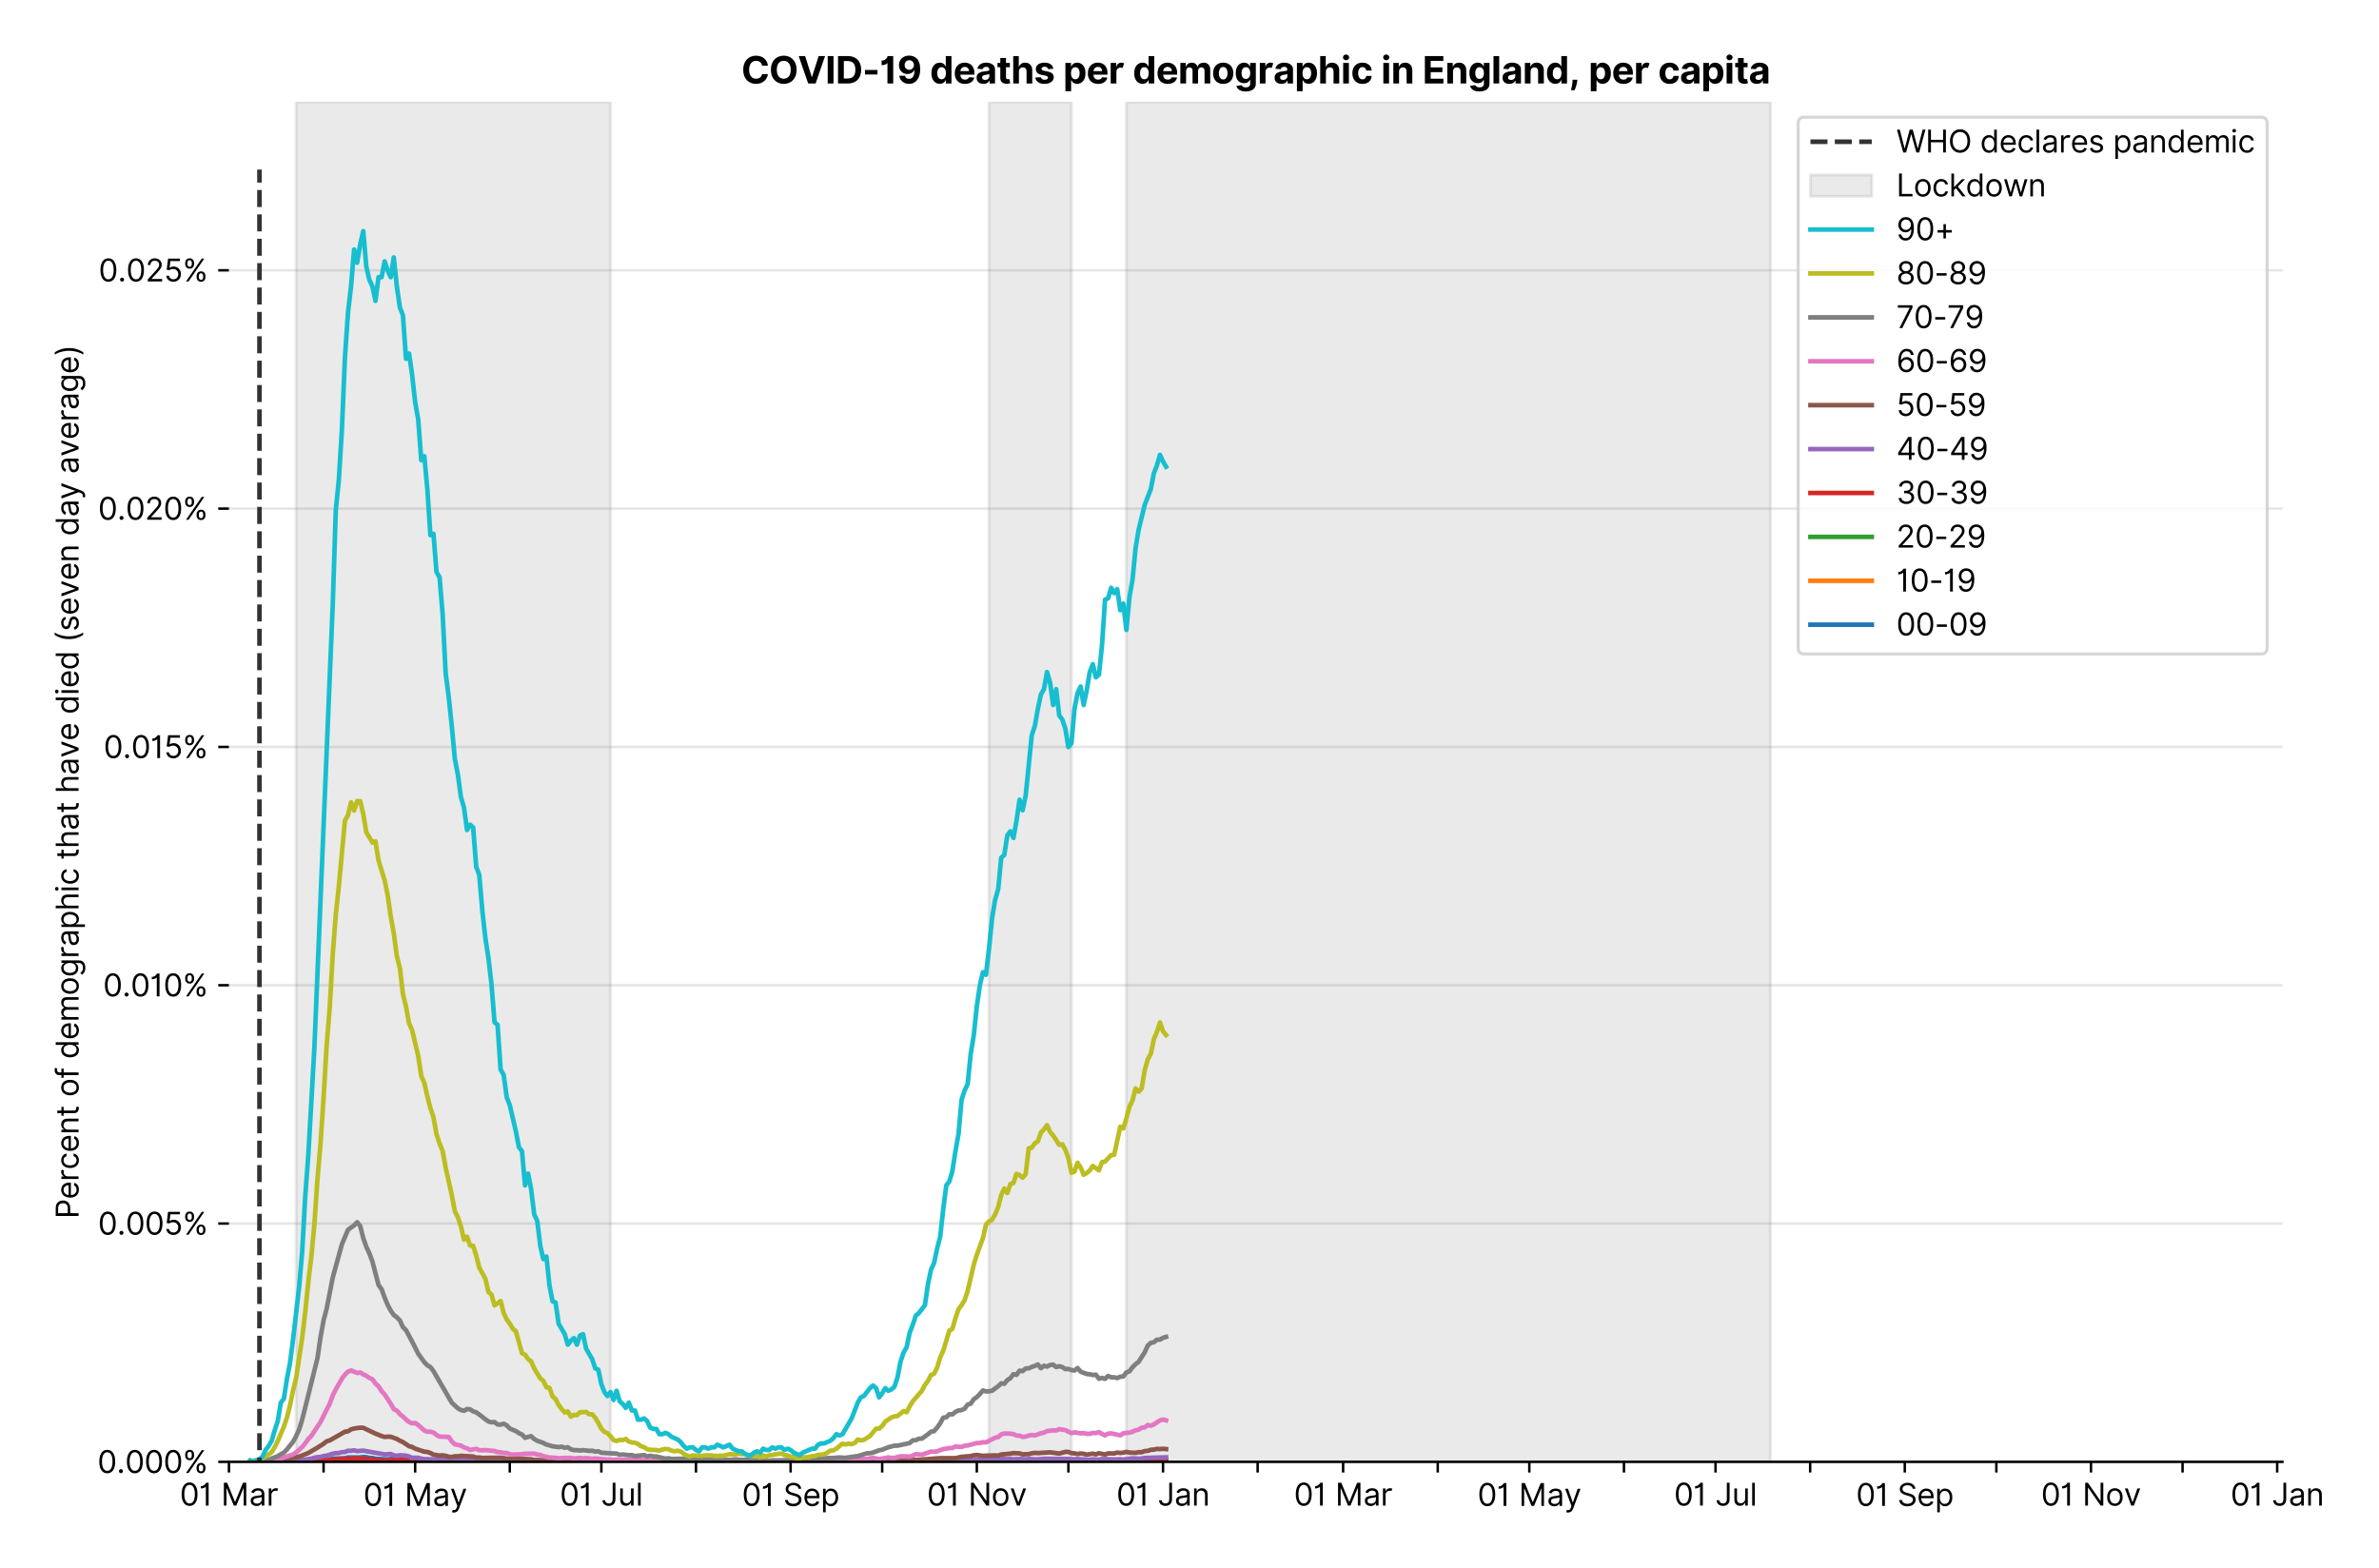 <?xml version="1.0" encoding="utf-8" standalone="no"?>
<!DOCTYPE svg PUBLIC "-//W3C//DTD SVG 1.1//EN"
  "http://www.w3.org/Graphics/SVG/1.1/DTD/svg11.dtd">
<svg xmlns:xlink="http://www.w3.org/1999/xlink" viewBox="0 0 775.742 511.234" xmlns="http://www.w3.org/2000/svg" version="1.1">
 <defs>
  <style type="text/css">*{stroke-linejoin: round; stroke-linecap: butt}</style>
 </defs>
 <g id="figure_1">
  <g id="patch_1">
   <path d="M 0 511.234 
L 775.742 511.234 
L 775.742 0 
L 0 0 
z
" style="fill: #ffffff"/>
  </g>
  <g id="axes_1">
   <g id="patch_2">
    <path d="M 74.655 476.745 
L 744.255 476.745 
L 744.255 33.225 
L 74.655 33.225 
z
" style="fill: #ffffff"/>
   </g>
   <g id="matplotlib.axis_1">
    <g id="xtick_1">
     <g id="line2d_1">
      <defs>
       <path id="m2db2e592d6" d="M 0 0 
L 0 3.5 
" style="stroke: #000000; stroke-width: 0.8"/>
      </defs>
      <g>
       <use xlink:href="#m2db2e592d6" x="74.655" y="476.745" style="stroke: #000000; stroke-width: 0.8"/>
      </g>
     </g>
     <g id="text_1">
      <!-- 01 Mar -->
      <g transform="translate(58.618 491.018)scale(0.1 -0.1)">
       <defs>
        <path id="Inter-Regular-30" d="M 2000 -64 
Q 1230 -64 806 561 
Q 382 1186 382 2327 
Q 382 3459 809 4088 
Q 1236 4718 2000 4718 
Q 2764 4718 3191 4088 
Q 3618 3459 3618 2327 
Q 3618 1186 3194 561 
Q 2771 -64 2000 -64 
z
M 2000 436 
Q 2509 436 2791 927 
Q 3073 1418 3073 2327 
Q 3073 3234 2789 3730 
Q 2505 4227 2000 4227 
Q 1496 4227 1211 3730 
Q 927 3234 927 2327 
Q 927 1418 1210 927 
Q 1493 436 2000 436 
z
" transform="scale(0.016)"/>
        <path id="Inter-Regular-31" d="M 1973 4655 
L 1973 0 
L 1409 0 
L 1409 3836 
L 1373 3836 
Q 1341 3773 1209 3692 
Q 1077 3611 868 3551 
Q 659 3491 391 3491 
L 391 3964 
Q 661 3964 859 4061 
Q 1057 4159 1190 4291 
Q 1323 4423 1392 4529 
Q 1461 4636 1473 4655 
L 1973 4655 
z
" transform="scale(0.016)"/>
        <path id="Inter-Regular-20" transform="scale(0.016)"/>
        <path id="Inter-Regular-4d" d="M 564 4655 
L 1236 4655 
L 2818 791 
L 2873 791 
L 4455 4655 
L 5127 4655 
L 5127 0 
L 4600 0 
L 4600 3536 
L 4555 3536 
L 3100 0 
L 2591 0 
L 1136 3536 
L 1091 3536 
L 1091 0 
L 564 0 
L 564 4655 
z
" transform="scale(0.016)"/>
        <path id="Inter-Regular-61" d="M 1518 -82 
Q 1186 -82 916 44 
Q 646 170 486 410 
Q 327 650 327 991 
Q 327 1291 445 1478 
Q 564 1666 761 1773 
Q 959 1880 1199 1933 
Q 1439 1986 1682 2018 
Q 2000 2059 2199 2080 
Q 2398 2102 2490 2154 
Q 2582 2207 2582 2336 
L 2582 2355 
Q 2582 2691 2399 2877 
Q 2216 3064 1846 3064 
Q 1461 3064 1243 2895 
Q 1025 2727 936 2536 
L 427 2718 
Q 564 3036 792 3214 
Q 1021 3393 1292 3464 
Q 1564 3536 1827 3536 
Q 1996 3536 2215 3496 
Q 2434 3457 2640 3334 
Q 2846 3211 2982 2963 
Q 3118 2716 3118 2300 
L 3118 0 
L 2582 0 
L 2582 473 
L 2555 473 
Q 2500 359 2373 229 
Q 2246 100 2034 9 
Q 1823 -82 1518 -82 
z
M 1600 400 
Q 1918 400 2137 525 
Q 2357 650 2469 847 
Q 2582 1045 2582 1264 
L 2582 1755 
Q 2548 1714 2433 1681 
Q 2318 1648 2169 1624 
Q 2021 1600 1881 1583 
Q 1741 1566 1655 1555 
Q 1446 1527 1265 1467 
Q 1084 1407 974 1287 
Q 864 1168 864 964 
Q 864 684 1072 542 
Q 1280 400 1600 400 
z
" transform="scale(0.016)"/>
        <path id="Inter-Regular-72" d="M 491 0 
L 491 3491 
L 1009 3491 
L 1009 2964 
L 1046 2964 
Q 1139 3223 1389 3384 
Q 1639 3545 1955 3545 
Q 2100 3545 2209 3511 
Q 2318 3477 2400 3418 
L 2218 2964 
Q 2161 2993 2085 3010 
Q 2009 3027 1909 3027 
Q 1527 3027 1277 2794 
Q 1027 2561 1027 2209 
L 1027 0 
L 491 0 
z
" transform="scale(0.016)"/>
       </defs>
       <use xlink:href="#Inter-Regular-30"/>
       <use xlink:href="#Inter-Regular-31" x="62.5"/>
       <use xlink:href="#Inter-Regular-20" x="106.676"/>
       <use xlink:href="#Inter-Regular-4d" x="134.801"/>
       <use xlink:href="#Inter-Regular-61" x="225.994"/>
       <use xlink:href="#Inter-Regular-72" x="282.386"/>
      </g>
     </g>
    </g>
    <g id="xtick_2">
     <g id="line2d_2">
      <g>
       <use xlink:href="#m2db2e592d6" x="105.511" y="476.745" style="stroke: #000000; stroke-width: 0.8"/>
      </g>
     </g>
    </g>
    <g id="xtick_3">
     <g id="line2d_3">
      <g>
       <use xlink:href="#m2db2e592d6" x="135.372" y="476.745" style="stroke: #000000; stroke-width: 0.8"/>
      </g>
     </g>
     <g id="text_2">
      <!-- 01 May -->
      <g transform="translate(118.469 491.117)scale(0.1 -0.1)">
       <defs>
        <path id="Inter-Regular-79" d="M 818 -1355 
Q 682 -1355 575 -1333 
Q 468 -1311 427 -1291 
L 564 -818 
Q 857 -893 1053 -814 
Q 1250 -736 1391 -345 
L 1509 -18 
L 218 3491 
L 800 3491 
L 1764 709 
L 1800 709 
L 2764 3491 
L 3346 3491 
L 1846 -564 
Q 1550 -1355 818 -1355 
z
" transform="scale(0.016)"/>
       </defs>
       <use xlink:href="#Inter-Regular-30"/>
       <use xlink:href="#Inter-Regular-31" x="62.5"/>
       <use xlink:href="#Inter-Regular-20" x="106.676"/>
       <use xlink:href="#Inter-Regular-4d" x="134.801"/>
       <use xlink:href="#Inter-Regular-61" x="225.994"/>
       <use xlink:href="#Inter-Regular-79" x="282.386"/>
      </g>
     </g>
    </g>
    <g id="xtick_4">
     <g id="line2d_4">
      <g>
       <use xlink:href="#m2db2e592d6" x="166.228" y="476.745" style="stroke: #000000; stroke-width: 0.8"/>
      </g>
     </g>
    </g>
    <g id="xtick_5">
     <g id="line2d_5">
      <g>
       <use xlink:href="#m2db2e592d6" x="196.089" y="476.745" style="stroke: #000000; stroke-width: 0.8"/>
      </g>
     </g>
     <g id="text_3">
      <!-- 01 Jul -->
      <g transform="translate(182.545 491.018)scale(0.1 -0.1)">
       <defs>
        <path id="Inter-Regular-4a" d="M 2346 4655 
L 2909 4655 
L 2909 1327 
Q 2909 657 2549 296 
Q 2189 -64 1582 -64 
Q 1200 -64 902 76 
Q 605 216 434 475 
Q 264 734 264 1091 
L 818 1091 
Q 818 795 1034 615 
Q 1250 436 1582 436 
Q 1948 436 2147 664 
Q 2346 893 2346 1327 
L 2346 4655 
z
" transform="scale(0.016)"/>
        <path id="Inter-Regular-75" d="M 2691 1427 
L 2691 3491 
L 3227 3491 
L 3227 0 
L 2691 0 
L 2691 591 
L 2655 591 
Q 2532 325 2273 140 
Q 2014 -45 1618 -45 
Q 1127 -45 809 280 
Q 491 605 491 1273 
L 491 3491 
L 1027 3491 
L 1027 1309 
Q 1027 927 1242 700 
Q 1457 473 1791 473 
Q 1991 473 2199 575 
Q 2407 677 2549 888 
Q 2691 1100 2691 1427 
z
" transform="scale(0.016)"/>
        <path id="Inter-Regular-6c" d="M 1027 4655 
L 1027 0 
L 491 0 
L 491 4655 
L 1027 4655 
z
" transform="scale(0.016)"/>
       </defs>
       <use xlink:href="#Inter-Regular-30"/>
       <use xlink:href="#Inter-Regular-31" x="62.5"/>
       <use xlink:href="#Inter-Regular-20" x="106.676"/>
       <use xlink:href="#Inter-Regular-4a" x="134.801"/>
       <use xlink:href="#Inter-Regular-75" x="189.063"/>
       <use xlink:href="#Inter-Regular-6c" x="247.159"/>
      </g>
     </g>
    </g>
    <g id="xtick_6">
     <g id="line2d_6">
      <g>
       <use xlink:href="#m2db2e592d6" x="226.945" y="476.745" style="stroke: #000000; stroke-width: 0.8"/>
      </g>
     </g>
    </g>
    <g id="xtick_7">
     <g id="line2d_7">
      <g>
       <use xlink:href="#m2db2e592d6" x="257.801" y="476.745" style="stroke: #000000; stroke-width: 0.8"/>
      </g>
     </g>
     <g id="text_4">
      <!-- 01 Sep -->
      <g transform="translate(241.914 491.117)scale(0.1 -0.1)">
       <defs>
        <path id="Inter-Regular-53" d="M 3109 3491 
Q 3068 3836 2777 4027 
Q 2486 4218 2064 4218 
Q 1600 4218 1318 3999 
Q 1036 3780 1036 3445 
Q 1036 3195 1189 3042 
Q 1343 2889 1553 2803 
Q 1764 2718 1936 2673 
L 2409 2545 
Q 2591 2498 2815 2414 
Q 3039 2330 3244 2185 
Q 3450 2041 3584 1816 
Q 3718 1591 3718 1264 
Q 3718 886 3521 581 
Q 3325 277 2949 97 
Q 2573 -82 2036 -82 
Q 1286 -82 845 272 
Q 405 627 364 1200 
L 946 1200 
Q 968 936 1124 764 
Q 1280 593 1519 510 
Q 1759 427 2036 427 
Q 2359 427 2616 533 
Q 2873 639 3023 828 
Q 3173 1018 3173 1273 
Q 3173 1505 3043 1650 
Q 2914 1795 2702 1886 
Q 2491 1977 2246 2045 
L 1673 2209 
Q 1127 2366 809 2657 
Q 491 2948 491 3418 
Q 491 3809 703 4101 
Q 916 4393 1276 4555 
Q 1636 4718 2082 4718 
Q 2532 4718 2882 4558 
Q 3232 4398 3437 4120 
Q 3643 3843 3655 3491 
L 3109 3491 
z
" transform="scale(0.016)"/>
        <path id="Inter-Regular-65" d="M 1955 -73 
Q 1450 -73 1085 151 
Q 721 375 524 778 
Q 327 1182 327 1718 
Q 327 2255 524 2665 
Q 721 3075 1074 3305 
Q 1427 3536 1900 3536 
Q 2173 3536 2439 3445 
Q 2705 3355 2923 3151 
Q 3141 2948 3270 2614 
Q 3400 2280 3400 1791 
L 3400 1564 
L 866 1564 
Q 884 1005 1183 707 
Q 1482 409 1955 409 
Q 2271 409 2498 545 
Q 2725 682 2827 955 
L 3346 809 
Q 3223 414 2854 170 
Q 2486 -73 1955 -73 
z
M 866 2027 
L 2855 2027 
Q 2855 2470 2595 2762 
Q 2336 3055 1900 3055 
Q 1593 3055 1368 2911 
Q 1143 2768 1013 2533 
Q 884 2298 866 2027 
z
" transform="scale(0.016)"/>
        <path id="Inter-Regular-70" d="M 491 -1309 
L 491 3491 
L 1009 3491 
L 1009 2936 
L 1073 2936 
Q 1132 3027 1237 3169 
Q 1343 3311 1542 3423 
Q 1741 3536 2082 3536 
Q 2523 3536 2859 3315 
Q 3196 3095 3384 2690 
Q 3573 2286 3573 1736 
Q 3573 1182 3384 776 
Q 3196 370 2861 148 
Q 2527 -73 2091 -73 
Q 1755 -73 1552 39 
Q 1350 152 1241 296 
Q 1132 441 1073 536 
L 1027 536 
L 1027 -1309 
L 491 -1309 
z
M 1018 1745 
Q 1018 1152 1276 780 
Q 1534 409 2018 409 
Q 2355 409 2581 587 
Q 2807 766 2921 1069 
Q 3036 1373 3036 1745 
Q 3036 2114 2923 2410 
Q 2811 2707 2585 2881 
Q 2359 3055 2018 3055 
Q 1527 3055 1272 2693 
Q 1018 2332 1018 1745 
z
" transform="scale(0.016)"/>
       </defs>
       <use xlink:href="#Inter-Regular-30"/>
       <use xlink:href="#Inter-Regular-31" x="62.5"/>
       <use xlink:href="#Inter-Regular-20" x="106.676"/>
       <use xlink:href="#Inter-Regular-53" x="134.801"/>
       <use xlink:href="#Inter-Regular-65" x="198.58"/>
       <use xlink:href="#Inter-Regular-70" x="256.818"/>
      </g>
     </g>
    </g>
    <g id="xtick_8">
     <g id="line2d_8">
      <g>
       <use xlink:href="#m2db2e592d6" x="287.662" y="476.745" style="stroke: #000000; stroke-width: 0.8"/>
      </g>
     </g>
    </g>
    <g id="xtick_9">
     <g id="line2d_9">
      <g>
       <use xlink:href="#m2db2e592d6" x="318.519" y="476.745" style="stroke: #000000; stroke-width: 0.8"/>
      </g>
     </g>
     <g id="text_5">
      <!-- 01 Nov -->
      <g transform="translate(302.247 491.018)scale(0.1 -0.1)">
       <defs>
        <path id="Inter-Regular-4e" d="M 4255 4655 
L 4255 0 
L 3709 0 
L 1173 3655 
L 1127 3655 
L 1127 0 
L 564 0 
L 564 4655 
L 1109 4655 
L 3655 991 
L 3700 991 
L 3700 4655 
L 4255 4655 
z
" transform="scale(0.016)"/>
        <path id="Inter-Regular-6f" d="M 1909 -73 
Q 1436 -73 1080 152 
Q 725 377 526 781 
Q 327 1186 327 1727 
Q 327 2273 526 2679 
Q 725 3086 1080 3311 
Q 1436 3536 1909 3536 
Q 2382 3536 2737 3311 
Q 3093 3086 3292 2679 
Q 3491 2273 3491 1727 
Q 3491 1186 3292 781 
Q 3093 377 2737 152 
Q 2382 -73 1909 -73 
z
M 1909 409 
Q 2268 409 2500 593 
Q 2732 777 2843 1077 
Q 2955 1377 2955 1727 
Q 2955 2077 2843 2379 
Q 2732 2682 2500 2868 
Q 2268 3055 1909 3055 
Q 1550 3055 1318 2868 
Q 1086 2682 975 2379 
Q 864 2077 864 1727 
Q 864 1377 975 1077 
Q 1086 777 1318 593 
Q 1550 409 1909 409 
z
" transform="scale(0.016)"/>
        <path id="Inter-Regular-76" d="M 3346 3491 
L 2055 0 
L 1509 0 
L 218 3491 
L 800 3491 
L 1764 709 
L 1800 709 
L 2764 3491 
L 3346 3491 
z
" transform="scale(0.016)"/>
       </defs>
       <use xlink:href="#Inter-Regular-30"/>
       <use xlink:href="#Inter-Regular-31" x="62.5"/>
       <use xlink:href="#Inter-Regular-20" x="106.676"/>
       <use xlink:href="#Inter-Regular-4e" x="134.801"/>
       <use xlink:href="#Inter-Regular-6f" x="210.085"/>
       <use xlink:href="#Inter-Regular-76" x="269.744"/>
      </g>
     </g>
    </g>
    <g id="xtick_10">
     <g id="line2d_10">
      <g>
       <use xlink:href="#m2db2e592d6" x="348.379" y="476.745" style="stroke: #000000; stroke-width: 0.8"/>
      </g>
     </g>
    </g>
    <g id="xtick_11">
     <g id="line2d_11">
      <g>
       <use xlink:href="#m2db2e592d6" x="379.236" y="476.745" style="stroke: #000000; stroke-width: 0.8"/>
      </g>
     </g>
     <g id="text_6">
      <!-- 01 Jan -->
      <g transform="translate(364.036 491.018)scale(0.1 -0.1)">
       <defs>
        <path id="Inter-Regular-6e" d="M 1027 2100 
L 1027 0 
L 491 0 
L 491 3491 
L 1009 3491 
L 1009 2945 
L 1055 2945 
Q 1177 3211 1427 3373 
Q 1677 3536 2073 3536 
Q 2602 3536 2928 3211 
Q 3255 2886 3255 2218 
L 3255 0 
L 2718 0 
L 2718 2182 
Q 2718 2593 2504 2824 
Q 2291 3055 1918 3055 
Q 1534 3055 1280 2806 
Q 1027 2557 1027 2100 
z
" transform="scale(0.016)"/>
       </defs>
       <use xlink:href="#Inter-Regular-30"/>
       <use xlink:href="#Inter-Regular-31" x="62.5"/>
       <use xlink:href="#Inter-Regular-20" x="106.676"/>
       <use xlink:href="#Inter-Regular-4a" x="134.801"/>
       <use xlink:href="#Inter-Regular-61" x="189.063"/>
       <use xlink:href="#Inter-Regular-6e" x="245.455"/>
      </g>
     </g>
    </g>
    <g id="xtick_12">
     <g id="line2d_12">
      <g>
       <use xlink:href="#m2db2e592d6" x="410.092" y="476.745" style="stroke: #000000; stroke-width: 0.8"/>
      </g>
     </g>
    </g>
    <g id="xtick_13">
     <g id="line2d_13">
      <g>
       <use xlink:href="#m2db2e592d6" x="437.962" y="476.745" style="stroke: #000000; stroke-width: 0.8"/>
      </g>
     </g>
     <g id="text_7">
      <!-- 01 Mar -->
      <g transform="translate(421.925 491.018)scale(0.1 -0.1)">
       <use xlink:href="#Inter-Regular-30"/>
       <use xlink:href="#Inter-Regular-31" x="62.5"/>
       <use xlink:href="#Inter-Regular-20" x="106.676"/>
       <use xlink:href="#Inter-Regular-4d" x="134.801"/>
       <use xlink:href="#Inter-Regular-61" x="225.994"/>
       <use xlink:href="#Inter-Regular-72" x="282.386"/>
      </g>
     </g>
    </g>
    <g id="xtick_14">
     <g id="line2d_14">
      <g>
       <use xlink:href="#m2db2e592d6" x="468.818" y="476.745" style="stroke: #000000; stroke-width: 0.8"/>
      </g>
     </g>
    </g>
    <g id="xtick_15">
     <g id="line2d_15">
      <g>
       <use xlink:href="#m2db2e592d6" x="498.679" y="476.745" style="stroke: #000000; stroke-width: 0.8"/>
      </g>
     </g>
     <g id="text_8">
      <!-- 01 May -->
      <g transform="translate(481.776 491.117)scale(0.1 -0.1)">
       <use xlink:href="#Inter-Regular-30"/>
       <use xlink:href="#Inter-Regular-31" x="62.5"/>
       <use xlink:href="#Inter-Regular-20" x="106.676"/>
       <use xlink:href="#Inter-Regular-4d" x="134.801"/>
       <use xlink:href="#Inter-Regular-61" x="225.994"/>
       <use xlink:href="#Inter-Regular-79" x="282.386"/>
      </g>
     </g>
    </g>
    <g id="xtick_16">
     <g id="line2d_16">
      <g>
       <use xlink:href="#m2db2e592d6" x="529.535" y="476.745" style="stroke: #000000; stroke-width: 0.8"/>
      </g>
     </g>
    </g>
    <g id="xtick_17">
     <g id="line2d_17">
      <g>
       <use xlink:href="#m2db2e592d6" x="559.396" y="476.745" style="stroke: #000000; stroke-width: 0.8"/>
      </g>
     </g>
     <g id="text_9">
      <!-- 01 Jul -->
      <g transform="translate(545.852 491.018)scale(0.1 -0.1)">
       <use xlink:href="#Inter-Regular-30"/>
       <use xlink:href="#Inter-Regular-31" x="62.5"/>
       <use xlink:href="#Inter-Regular-20" x="106.676"/>
       <use xlink:href="#Inter-Regular-4a" x="134.801"/>
       <use xlink:href="#Inter-Regular-75" x="189.063"/>
       <use xlink:href="#Inter-Regular-6c" x="247.159"/>
      </g>
     </g>
    </g>
    <g id="xtick_18">
     <g id="line2d_18">
      <g>
       <use xlink:href="#m2db2e592d6" x="590.252" y="476.745" style="stroke: #000000; stroke-width: 0.8"/>
      </g>
     </g>
    </g>
    <g id="xtick_19">
     <g id="line2d_19">
      <g>
       <use xlink:href="#m2db2e592d6" x="621.109" y="476.745" style="stroke: #000000; stroke-width: 0.8"/>
      </g>
     </g>
     <g id="text_10">
      <!-- 01 Sep -->
      <g transform="translate(605.221 491.117)scale(0.1 -0.1)">
       <use xlink:href="#Inter-Regular-30"/>
       <use xlink:href="#Inter-Regular-31" x="62.5"/>
       <use xlink:href="#Inter-Regular-20" x="106.676"/>
       <use xlink:href="#Inter-Regular-53" x="134.801"/>
       <use xlink:href="#Inter-Regular-65" x="198.58"/>
       <use xlink:href="#Inter-Regular-70" x="256.818"/>
      </g>
     </g>
    </g>
    <g id="xtick_20">
     <g id="line2d_20">
      <g>
       <use xlink:href="#m2db2e592d6" x="650.97" y="476.745" style="stroke: #000000; stroke-width: 0.8"/>
      </g>
     </g>
    </g>
    <g id="xtick_21">
     <g id="line2d_21">
      <g>
       <use xlink:href="#m2db2e592d6" x="681.826" y="476.745" style="stroke: #000000; stroke-width: 0.8"/>
      </g>
     </g>
     <g id="text_11">
      <!-- 01 Nov -->
      <g transform="translate(665.555 491.018)scale(0.1 -0.1)">
       <use xlink:href="#Inter-Regular-30"/>
       <use xlink:href="#Inter-Regular-31" x="62.5"/>
       <use xlink:href="#Inter-Regular-20" x="106.676"/>
       <use xlink:href="#Inter-Regular-4e" x="134.801"/>
       <use xlink:href="#Inter-Regular-6f" x="210.085"/>
       <use xlink:href="#Inter-Regular-76" x="269.744"/>
      </g>
     </g>
    </g>
    <g id="xtick_22">
     <g id="line2d_22">
      <g>
       <use xlink:href="#m2db2e592d6" x="711.687" y="476.745" style="stroke: #000000; stroke-width: 0.8"/>
      </g>
     </g>
    </g>
    <g id="xtick_23">
     <g id="line2d_23">
      <g>
       <use xlink:href="#m2db2e592d6" x="742.543" y="476.745" style="stroke: #000000; stroke-width: 0.8"/>
      </g>
     </g>
     <g id="text_12">
      <!-- 01 Jan -->
      <g transform="translate(727.344 491.018)scale(0.1 -0.1)">
       <use xlink:href="#Inter-Regular-30"/>
       <use xlink:href="#Inter-Regular-31" x="62.5"/>
       <use xlink:href="#Inter-Regular-20" x="106.676"/>
       <use xlink:href="#Inter-Regular-4a" x="134.801"/>
       <use xlink:href="#Inter-Regular-61" x="189.063"/>
       <use xlink:href="#Inter-Regular-6e" x="245.455"/>
      </g>
     </g>
    </g>
   </g>
   <g id="matplotlib.axis_2">
    <g id="ytick_1">
     <g id="line2d_24">
      <path d="M 74.655 476.745 
L 744.255 476.745 
" clip-path="url(#pd8b0480c65)" style="fill: none; stroke: #e5e5e5; stroke-width: 0.8; stroke-linecap: square"/>
     </g>
     <g id="line2d_25">
      <defs>
       <path id="m348ce62b04" d="M 0 0 
L -3.5 0 
" style="stroke: #000000; stroke-width: 0.8"/>
      </defs>
      <g>
       <use xlink:href="#m348ce62b04" x="74.655" y="476.745" style="stroke: #000000; stroke-width: 0.8"/>
      </g>
     </g>
     <g id="text_13">
      <!-- 0.000% -->
      <g transform="translate(31.773 480.382)scale(0.1 -0.1)">
       <defs>
        <path id="Inter-Regular-2e" d="M 882 -36 
Q 714 -36 593 84 
Q 473 205 473 373 
Q 473 541 593 661 
Q 714 782 882 782 
Q 1050 782 1170 661 
Q 1291 541 1291 373 
Q 1291 205 1170 84 
Q 1050 -36 882 -36 
z
" transform="scale(0.016)"/>
        <path id="Inter-Regular-25" d="M 2855 873 
L 2855 1118 
Q 2855 1373 2960 1585 
Q 3066 1798 3269 1926 
Q 3473 2055 3764 2055 
Q 4059 2055 4259 1926 
Q 4459 1798 4561 1585 
Q 4664 1373 4664 1118 
L 4664 873 
Q 4664 618 4560 405 
Q 4457 193 4256 64 
Q 4055 -64 3764 -64 
Q 3468 -64 3266 64 
Q 3064 193 2959 405 
Q 2855 618 2855 873 
z
M 536 3536 
L 536 3782 
Q 536 4036 642 4248 
Q 748 4461 951 4589 
Q 1155 4718 1446 4718 
Q 1741 4718 1941 4589 
Q 2141 4461 2243 4248 
Q 2346 4036 2346 3782 
L 2346 3536 
Q 2346 3282 2242 3069 
Q 2139 2857 1937 2728 
Q 1736 2600 1446 2600 
Q 1150 2600 948 2728 
Q 746 2857 641 3069 
Q 536 3282 536 3536 
z
M 709 0 
L 3909 4655 
L 4427 4655 
L 1227 0 
L 709 0 
z
M 3318 1118 
L 3318 873 
Q 3318 661 3418 494 
Q 3518 327 3764 327 
Q 4002 327 4101 494 
Q 4200 661 4200 873 
L 4200 1118 
Q 4200 1330 4104 1497 
Q 4009 1664 3764 1664 
Q 3525 1664 3421 1497 
Q 3318 1330 3318 1118 
z
M 1000 3782 
L 1000 3536 
Q 1000 3325 1100 3158 
Q 1200 2991 1446 2991 
Q 1684 2991 1783 3158 
Q 1882 3325 1882 3536 
L 1882 3782 
Q 1882 3993 1786 4160 
Q 1691 4327 1446 4327 
Q 1207 4327 1103 4160 
Q 1000 3993 1000 3782 
z
" transform="scale(0.016)"/>
       </defs>
       <use xlink:href="#Inter-Regular-30"/>
       <use xlink:href="#Inter-Regular-2e" x="62.5"/>
       <use xlink:href="#Inter-Regular-30" x="90.057"/>
       <use xlink:href="#Inter-Regular-30" x="152.557"/>
       <use xlink:href="#Inter-Regular-30" x="215.057"/>
       <use xlink:href="#Inter-Regular-25" x="277.557"/>
      </g>
     </g>
    </g>
    <g id="ytick_2">
     <g id="line2d_26">
      <path d="M 74.655 399.026 
L 744.255 399.026 
" clip-path="url(#pd8b0480c65)" style="fill: none; stroke: #e5e5e5; stroke-width: 0.8; stroke-linecap: square"/>
     </g>
     <g id="line2d_27">
      <g>
       <use xlink:href="#m348ce62b04" x="74.655" y="399.026" style="stroke: #000000; stroke-width: 0.8"/>
      </g>
     </g>
     <g id="text_14">
      <!-- 0.005% -->
      <g transform="translate(31.944 402.663)scale(0.1 -0.1)">
       <defs>
        <path id="Inter-Regular-35" d="M 1936 -64 
Q 1536 -64 1216 95 
Q 896 255 702 532 
Q 509 809 491 1164 
L 1036 1164 
Q 1068 848 1324 642 
Q 1580 436 1936 436 
Q 2223 436 2447 570 
Q 2671 705 2799 940 
Q 2927 1175 2927 1473 
Q 2927 1777 2794 2017 
Q 2661 2257 2429 2395 
Q 2198 2534 1900 2536 
Q 1686 2539 1461 2472 
Q 1236 2405 1091 2300 
L 564 2364 
L 846 4655 
L 3264 4655 
L 3264 4155 
L 1318 4155 
L 1155 2782 
L 1182 2782 
Q 1325 2895 1541 2970 
Q 1757 3045 1991 3045 
Q 2418 3045 2753 2842 
Q 3089 2639 3281 2286 
Q 3473 1934 3473 1482 
Q 3473 1036 3274 687 
Q 3075 339 2727 137 
Q 2380 -64 1936 -64 
z
" transform="scale(0.016)"/>
       </defs>
       <use xlink:href="#Inter-Regular-30"/>
       <use xlink:href="#Inter-Regular-2e" x="62.5"/>
       <use xlink:href="#Inter-Regular-30" x="90.057"/>
       <use xlink:href="#Inter-Regular-30" x="152.557"/>
       <use xlink:href="#Inter-Regular-35" x="215.057"/>
       <use xlink:href="#Inter-Regular-25" x="275.852"/>
      </g>
     </g>
    </g>
    <g id="ytick_3">
     <g id="line2d_28">
      <path d="M 74.655 321.307 
L 744.255 321.307 
" clip-path="url(#pd8b0480c65)" style="fill: none; stroke: #e5e5e5; stroke-width: 0.8; stroke-linecap: square"/>
     </g>
     <g id="line2d_29">
      <g>
       <use xlink:href="#m348ce62b04" x="74.655" y="321.307" style="stroke: #000000; stroke-width: 0.8"/>
      </g>
     </g>
     <g id="text_15">
      <!-- 0.010% -->
      <g transform="translate(33.606 324.944)scale(0.1 -0.1)">
       <use xlink:href="#Inter-Regular-30"/>
       <use xlink:href="#Inter-Regular-2e" x="62.5"/>
       <use xlink:href="#Inter-Regular-30" x="90.057"/>
       <use xlink:href="#Inter-Regular-31" x="152.557"/>
       <use xlink:href="#Inter-Regular-30" x="196.733"/>
       <use xlink:href="#Inter-Regular-25" x="259.233"/>
      </g>
     </g>
    </g>
    <g id="ytick_4">
     <g id="line2d_30">
      <path d="M 74.655 243.588 
L 744.255 243.588 
" clip-path="url(#pd8b0480c65)" style="fill: none; stroke: #e5e5e5; stroke-width: 0.8; stroke-linecap: square"/>
     </g>
     <g id="line2d_31">
      <g>
       <use xlink:href="#m348ce62b04" x="74.655" y="243.588" style="stroke: #000000; stroke-width: 0.8"/>
      </g>
     </g>
     <g id="text_16">
      <!-- 0.015% -->
      <g transform="translate(33.777 247.225)scale(0.1 -0.1)">
       <use xlink:href="#Inter-Regular-30"/>
       <use xlink:href="#Inter-Regular-2e" x="62.5"/>
       <use xlink:href="#Inter-Regular-30" x="90.057"/>
       <use xlink:href="#Inter-Regular-31" x="152.557"/>
       <use xlink:href="#Inter-Regular-35" x="196.733"/>
       <use xlink:href="#Inter-Regular-25" x="257.528"/>
      </g>
     </g>
    </g>
    <g id="ytick_5">
     <g id="line2d_32">
      <path d="M 74.655 165.869 
L 744.255 165.869 
" clip-path="url(#pd8b0480c65)" style="fill: none; stroke: #e5e5e5; stroke-width: 0.8; stroke-linecap: square"/>
     </g>
     <g id="line2d_33">
      <g>
       <use xlink:href="#m348ce62b04" x="74.655" y="165.869" style="stroke: #000000; stroke-width: 0.8"/>
      </g>
     </g>
     <g id="text_17">
      <!-- 0.020% -->
      <g transform="translate(31.972 169.506)scale(0.1 -0.1)">
       <defs>
        <path id="Inter-Regular-32" d="M 482 0 
L 482 409 
L 2018 2091 
Q 2289 2386 2464 2605 
Q 2639 2825 2724 3019 
Q 2809 3214 2809 3427 
Q 2809 3795 2553 4011 
Q 2298 4227 1918 4227 
Q 1514 4227 1275 3985 
Q 1036 3743 1036 3345 
L 500 3345 
Q 500 3755 688 4064 
Q 877 4373 1203 4545 
Q 1530 4718 1936 4718 
Q 2346 4718 2661 4545 
Q 2977 4373 3156 4079 
Q 3336 3786 3336 3427 
Q 3336 3170 3244 2926 
Q 3152 2682 2926 2383 
Q 2700 2084 2300 1655 
L 1255 536 
L 1255 500 
L 3418 500 
L 3418 0 
L 482 0 
z
" transform="scale(0.016)"/>
       </defs>
       <use xlink:href="#Inter-Regular-30"/>
       <use xlink:href="#Inter-Regular-2e" x="62.5"/>
       <use xlink:href="#Inter-Regular-30" x="90.057"/>
       <use xlink:href="#Inter-Regular-32" x="152.557"/>
       <use xlink:href="#Inter-Regular-30" x="213.068"/>
       <use xlink:href="#Inter-Regular-25" x="275.568"/>
      </g>
     </g>
    </g>
    <g id="ytick_6">
     <g id="line2d_34">
      <path d="M 74.655 88.15 
L 744.255 88.15 
" clip-path="url(#pd8b0480c65)" style="fill: none; stroke: #e5e5e5; stroke-width: 0.8; stroke-linecap: square"/>
     </g>
     <g id="line2d_35">
      <g>
       <use xlink:href="#m348ce62b04" x="74.655" y="88.15" style="stroke: #000000; stroke-width: 0.8"/>
      </g>
     </g>
     <g id="text_18">
      <!-- 0.025% -->
      <g transform="translate(32.142 91.787)scale(0.1 -0.1)">
       <use xlink:href="#Inter-Regular-30"/>
       <use xlink:href="#Inter-Regular-2e" x="62.5"/>
       <use xlink:href="#Inter-Regular-30" x="90.057"/>
       <use xlink:href="#Inter-Regular-32" x="152.557"/>
       <use xlink:href="#Inter-Regular-35" x="213.068"/>
       <use xlink:href="#Inter-Regular-25" x="273.864"/>
      </g>
     </g>
    </g>
    <g id="text_19">
     <!-- Percent of demographic that have died (seven day average) -->
     <g transform="translate(25.614 397.458)rotate(-90)scale(0.1 -0.1)">
      <defs>
       <path id="Inter-Regular-50" d="M 564 0 
L 564 4655 
L 2136 4655 
Q 2684 4655 3033 4458 
Q 3382 4261 3550 3927 
Q 3718 3593 3718 3182 
Q 3718 2770 3551 2434 
Q 3384 2098 3036 1899 
Q 2689 1700 2146 1700 
L 1127 1700 
L 1127 0 
L 564 0 
z
M 1127 2200 
L 2127 2200 
Q 2689 2200 2926 2482 
Q 3164 2764 3164 3182 
Q 3164 3602 2925 3878 
Q 2686 4155 2118 4155 
L 1127 4155 
L 1127 2200 
z
" transform="scale(0.016)"/>
       <path id="Inter-Regular-63" d="M 1909 -73 
Q 1418 -73 1063 159 
Q 709 391 518 798 
Q 327 1205 327 1727 
Q 327 2259 524 2667 
Q 721 3075 1074 3305 
Q 1427 3536 1900 3536 
Q 2268 3536 2563 3400 
Q 2859 3264 3047 3018 
Q 3236 2773 3282 2445 
L 2746 2445 
Q 2684 2684 2474 2869 
Q 2264 3055 1909 3055 
Q 1439 3055 1151 2697 
Q 864 2339 864 1745 
Q 864 1139 1148 774 
Q 1432 409 1909 409 
Q 2223 409 2447 570 
Q 2671 732 2746 1018 
L 3282 1018 
Q 3236 709 3058 462 
Q 2880 216 2588 71 
Q 2296 -73 1909 -73 
z
" transform="scale(0.016)"/>
       <path id="Inter-Regular-74" d="M 2009 3491 
L 2009 3036 
L 1264 3036 
L 1264 1000 
Q 1264 773 1331 660 
Q 1398 548 1503 510 
Q 1609 473 1727 473 
Q 1816 473 1873 483 
Q 1930 493 1964 500 
L 2073 18 
Q 2018 -2 1920 -23 
Q 1823 -45 1673 -45 
Q 1446 -45 1228 52 
Q 1011 150 869 350 
Q 727 550 727 855 
L 727 3036 
L 200 3036 
L 200 3491 
L 727 3491 
L 727 4327 
L 1264 4327 
L 1264 3491 
L 2009 3491 
z
" transform="scale(0.016)"/>
       <path id="Inter-Regular-66" d="M 2046 3491 
L 2046 3036 
L 1264 3036 
L 1264 0 
L 727 0 
L 727 3036 
L 164 3036 
L 164 3491 
L 727 3491 
L 727 3973 
Q 727 4273 868 4473 
Q 1009 4673 1234 4773 
Q 1459 4873 1709 4873 
Q 1907 4873 2032 4841 
Q 2157 4809 2218 4782 
L 2064 4318 
Q 2023 4332 1951 4352 
Q 1880 4373 1764 4373 
Q 1498 4373 1381 4239 
Q 1264 4105 1264 3845 
L 1264 3491 
L 2046 3491 
z
" transform="scale(0.016)"/>
       <path id="Inter-Regular-64" d="M 1809 -73 
Q 1373 -73 1039 148 
Q 705 370 516 776 
Q 327 1182 327 1736 
Q 327 2286 516 2690 
Q 705 3095 1041 3315 
Q 1377 3536 1818 3536 
Q 2159 3536 2358 3423 
Q 2557 3311 2662 3169 
Q 2768 3027 2827 2936 
L 2873 2936 
L 2873 4655 
L 3409 4655 
L 3409 0 
L 2891 0 
L 2891 536 
L 2827 536 
Q 2768 441 2659 296 
Q 2550 152 2348 39 
Q 2146 -73 1809 -73 
z
M 1882 409 
Q 2366 409 2624 780 
Q 2882 1152 2882 1745 
Q 2882 2332 2627 2693 
Q 2373 3055 1882 3055 
Q 1541 3055 1315 2881 
Q 1089 2707 976 2410 
Q 864 2114 864 1745 
Q 864 1373 978 1069 
Q 1093 766 1319 587 
Q 1546 409 1882 409 
z
" transform="scale(0.016)"/>
       <path id="Inter-Regular-6d" d="M 491 0 
L 491 3491 
L 1009 3491 
L 1009 2945 
L 1055 2945 
Q 1164 3225 1407 3380 
Q 1650 3536 1991 3536 
Q 2336 3536 2567 3380 
Q 2798 3225 2927 2945 
L 2964 2945 
Q 3098 3216 3366 3376 
Q 3634 3536 4009 3536 
Q 4477 3536 4775 3244 
Q 5073 2952 5073 2336 
L 5073 0 
L 4536 0 
L 4536 2336 
Q 4536 2723 4325 2889 
Q 4114 3055 3827 3055 
Q 3459 3055 3257 2833 
Q 3055 2611 3055 2273 
L 3055 0 
L 2509 0 
L 2509 2391 
Q 2509 2689 2316 2872 
Q 2123 3055 1818 3055 
Q 1609 3055 1428 2943 
Q 1248 2832 1137 2635 
Q 1027 2439 1027 2182 
L 1027 0 
L 491 0 
z
" transform="scale(0.016)"/>
       <path id="Inter-Regular-67" d="M 1900 -1382 
Q 1316 -1382 976 -1169 
Q 636 -957 473 -682 
L 900 -382 
Q 973 -477 1084 -601 
Q 1196 -725 1390 -817 
Q 1584 -909 1900 -909 
Q 2323 -909 2598 -704 
Q 2873 -500 2873 -64 
L 2873 645 
L 2827 645 
Q 2768 550 2660 410 
Q 2552 270 2351 162 
Q 2150 55 1809 55 
Q 1386 55 1051 255 
Q 716 455 521 836 
Q 327 1218 327 1764 
Q 327 2300 516 2699 
Q 705 3098 1041 3317 
Q 1377 3536 1818 3536 
Q 2159 3536 2360 3423 
Q 2561 3311 2669 3169 
Q 2777 3027 2836 2936 
L 2891 2936 
L 2891 3491 
L 3409 3491 
L 3409 -100 
Q 3409 -550 3205 -833 
Q 3002 -1116 2660 -1249 
Q 2318 -1382 1900 -1382 
z
M 1882 536 
Q 2366 536 2624 864 
Q 2882 1193 2882 1773 
Q 2882 2339 2627 2697 
Q 2373 3055 1882 3055 
Q 1541 3055 1315 2882 
Q 1089 2709 976 2418 
Q 864 2127 864 1773 
Q 864 1227 1120 881 
Q 1377 536 1882 536 
z
" transform="scale(0.016)"/>
       <path id="Inter-Regular-68" d="M 1027 2100 
L 1027 0 
L 491 0 
L 491 4655 
L 1027 4655 
L 1027 2945 
L 1073 2945 
Q 1196 3216 1442 3376 
Q 1689 3536 2100 3536 
Q 2636 3536 2963 3213 
Q 3291 2891 3291 2218 
L 3291 0 
L 2755 0 
L 2755 2182 
Q 2755 2598 2540 2826 
Q 2325 3055 1946 3055 
Q 1548 3055 1287 2806 
Q 1027 2557 1027 2100 
z
" transform="scale(0.016)"/>
       <path id="Inter-Regular-69" d="M 491 0 
L 491 3491 
L 1027 3491 
L 1027 0 
L 491 0 
z
M 764 4073 
Q 607 4073 494 4179 
Q 382 4286 382 4436 
Q 382 4586 494 4693 
Q 607 4800 764 4800 
Q 921 4800 1033 4693 
Q 1146 4586 1146 4436 
Q 1146 4286 1033 4179 
Q 921 4073 764 4073 
z
" transform="scale(0.016)"/>
       <path id="Inter-Regular-28" d="M 682 1964 
Q 682 2823 906 3544 
Q 1130 4266 1546 4873 
L 2018 4873 
Q 1800 4573 1623 4095 
Q 1446 3618 1341 3061 
Q 1236 2505 1236 1964 
Q 1236 1423 1341 866 
Q 1446 309 1623 -168 
Q 1800 -645 2018 -945 
L 1546 -945 
Q 1130 -339 906 383 
Q 682 1105 682 1964 
z
" transform="scale(0.016)"/>
       <path id="Inter-Regular-73" d="M 2964 2709 
L 2482 2573 
Q 2411 2755 2245 2914 
Q 2080 3073 1727 3073 
Q 1407 3073 1194 2926 
Q 982 2780 982 2555 
Q 982 2355 1127 2239 
Q 1273 2123 1582 2045 
L 2100 1918 
Q 3027 1691 3027 973 
Q 3027 673 2855 436 
Q 2684 200 2377 63 
Q 2071 -73 1664 -73 
Q 1130 -73 780 159 
Q 430 391 336 836 
L 846 964 
Q 989 400 1655 400 
Q 2030 400 2251 560 
Q 2473 720 2473 945 
Q 2473 1316 1955 1436 
L 1373 1573 
Q 893 1686 669 1926 
Q 446 2166 446 2527 
Q 446 2823 613 3050 
Q 780 3277 1069 3406 
Q 1359 3536 1727 3536 
Q 2246 3536 2542 3309 
Q 2839 3082 2964 2709 
z
" transform="scale(0.016)"/>
       <path id="Inter-Regular-29" d="M 1638 1940 
Q 1638 1081 1414 359 
Q 1191 -362 775 -969 
L 302 -969 
Q 520 -669 697 -191 
Q 875 286 979 842 
Q 1084 1399 1084 1940 
Q 1084 2481 979 3038 
Q 875 3595 697 4072 
Q 520 4549 302 4849 
L 775 4849 
Q 1191 4243 1414 3521 
Q 1638 2799 1638 1940 
z
" transform="scale(0.016)"/>
      </defs>
      <use xlink:href="#Inter-Regular-50"/>
      <use xlink:href="#Inter-Regular-65" x="63.494"/>
      <use xlink:href="#Inter-Regular-72" x="121.733"/>
      <use xlink:href="#Inter-Regular-63" x="160.085"/>
      <use xlink:href="#Inter-Regular-65" x="215.909"/>
      <use xlink:href="#Inter-Regular-6e" x="274.148"/>
      <use xlink:href="#Inter-Regular-74" x="332.671"/>
      <use xlink:href="#Inter-Regular-20" x="369.034"/>
      <use xlink:href="#Inter-Regular-6f" x="397.159"/>
      <use xlink:href="#Inter-Regular-66" x="456.818"/>
      <use xlink:href="#Inter-Regular-20" x="492.898"/>
      <use xlink:href="#Inter-Regular-64" x="521.023"/>
      <use xlink:href="#Inter-Regular-65" x="583.097"/>
      <use xlink:href="#Inter-Regular-6d" x="641.335"/>
      <use xlink:href="#Inter-Regular-6f" x="728.267"/>
      <use xlink:href="#Inter-Regular-67" x="787.926"/>
      <use xlink:href="#Inter-Regular-72" x="848.864"/>
      <use xlink:href="#Inter-Regular-61" x="887.216"/>
      <use xlink:href="#Inter-Regular-70" x="943.608"/>
      <use xlink:href="#Inter-Regular-68" x="1004.546"/>
      <use xlink:href="#Inter-Regular-69" x="1063.637"/>
      <use xlink:href="#Inter-Regular-63" x="1087.358"/>
      <use xlink:href="#Inter-Regular-20" x="1143.182"/>
      <use xlink:href="#Inter-Regular-74" x="1171.307"/>
      <use xlink:href="#Inter-Regular-68" x="1207.671"/>
      <use xlink:href="#Inter-Regular-61" x="1266.762"/>
      <use xlink:href="#Inter-Regular-74" x="1323.154"/>
      <use xlink:href="#Inter-Regular-20" x="1359.517"/>
      <use xlink:href="#Inter-Regular-68" x="1387.642"/>
      <use xlink:href="#Inter-Regular-61" x="1446.733"/>
      <use xlink:href="#Inter-Regular-76" x="1503.125"/>
      <use xlink:href="#Inter-Regular-65" x="1558.807"/>
      <use xlink:href="#Inter-Regular-20" x="1617.046"/>
      <use xlink:href="#Inter-Regular-64" x="1645.171"/>
      <use xlink:href="#Inter-Regular-69" x="1707.245"/>
      <use xlink:href="#Inter-Regular-65" x="1730.966"/>
      <use xlink:href="#Inter-Regular-64" x="1789.205"/>
      <use xlink:href="#Inter-Regular-20" x="1851.279"/>
      <use xlink:href="#Inter-Regular-28" x="1879.404"/>
      <use xlink:href="#Inter-Regular-73" x="1915.625"/>
      <use xlink:href="#Inter-Regular-65" x="1967.898"/>
      <use xlink:href="#Inter-Regular-76" x="2026.137"/>
      <use xlink:href="#Inter-Regular-65" x="2081.819"/>
      <use xlink:href="#Inter-Regular-6e" x="2140.057"/>
      <use xlink:href="#Inter-Regular-20" x="2198.58"/>
      <use xlink:href="#Inter-Regular-64" x="2226.705"/>
      <use xlink:href="#Inter-Regular-61" x="2288.779"/>
      <use xlink:href="#Inter-Regular-79" x="2345.171"/>
      <use xlink:href="#Inter-Regular-20" x="2400.853"/>
      <use xlink:href="#Inter-Regular-61" x="2428.978"/>
      <use xlink:href="#Inter-Regular-76" x="2485.37"/>
      <use xlink:href="#Inter-Regular-65" x="2541.052"/>
      <use xlink:href="#Inter-Regular-72" x="2599.29"/>
      <use xlink:href="#Inter-Regular-61" x="2637.643"/>
      <use xlink:href="#Inter-Regular-67" x="2694.035"/>
      <use xlink:href="#Inter-Regular-65" x="2754.972"/>
      <use xlink:href="#Inter-Regular-29" x="2813.211"/>
     </g>
    </g>
   </g>
   <g id="patch_3">
    <path d="M 96.553 476.745 
L 96.553 33.225 
L 199.075 33.225 
L 199.075 476.745 
z
" clip-path="url(#pd8b0480c65)" style="fill: #777777; opacity: 0.15; stroke: #777777; stroke-linejoin: miter"/>
   </g>
   <g id="patch_4">
    <path d="M 322.5 476.745 
L 322.5 33.225 
L 349.375 33.225 
L 349.375 476.745 
z
" clip-path="url(#pd8b0480c65)" style="fill: #777777; opacity: 0.15; stroke: #777777; stroke-linejoin: miter"/>
   </g>
   <g id="patch_5">
    <path d="M 367.291 476.745 
L 367.291 33.225 
L 577.313 33.225 
L 577.313 476.745 
z
" clip-path="url(#pd8b0480c65)" style="fill: #777777; opacity: 0.15; stroke: #777777; stroke-linejoin: miter"/>
   </g>
   <g id="line2d_36">
    <path d="M 81.622 476.745 
L 86.599 476.68 
L 96.553 476.583 
L 101.529 476.355 
L 103.52 476.258 
L 105.511 476.096 
L 107.502 475.998 
L 108.497 475.706 
L 112.478 475.576 
L 113.474 475.316 
L 117.455 475.316 
L 118.451 475.154 
L 119.446 475.219 
L 120.441 475.479 
L 121.437 475.511 
L 122.432 475.738 
L 126.414 475.966 
L 127.409 475.771 
L 129.4 475.901 
L 131.39 475.738 
L 134.376 476.388 
L 135.372 476.42 
L 136.367 476.323 
L 138.358 476.518 
L 141.344 476.388 
L 145.325 476.583 
L 152.293 476.453 
L 160.256 476.648 
L 163.242 476.615 
L 165.233 476.713 
L 172.2 476.615 
L 174.191 476.55 
L 180.163 476.648 
L 182.154 476.615 
L 188.126 476.68 
L 190.117 476.745 
L 289.653 476.648 
L 294.63 476.583 
L 324.491 476.485 
L 331.458 476.355 
L 337.43 476.453 
L 339.421 476.388 
L 357.338 476.485 
L 358.333 476.55 
L 359.328 476.453 
L 363.31 476.55 
L 365.301 476.453 
L 367.291 476.453 
L 369.282 476.355 
L 377.245 476.29 
L 378.24 476.225 
L 380.231 476.355 
L 380.231 476.355 
" clip-path="url(#pd8b0480c65)" style="fill: none; stroke: #1f77b4; stroke-width: 1.5; stroke-linecap: square"/>
   </g>
   <g id="line2d_37">
    <path d="M 81.622 476.745 
L 107.502 476.642 
L 110.488 476.642 
L 380.231 476.745 
L 380.231 476.745 
" clip-path="url(#pd8b0480c65)" style="fill: none; stroke: #ff7f0e; stroke-width: 1.5; stroke-linecap: square"/>
   </g>
   <g id="line2d_38">
    <path d="M 81.622 476.745 
L 99.539 476.654 
L 103.52 476.471 
L 105.511 476.319 
L 108.497 476.319 
L 110.488 476.349 
L 111.483 476.41 
L 113.474 476.379 
L 115.465 476.379 
L 119.446 476.593 
L 127.409 476.41 
L 132.386 476.654 
L 380.231 476.654 
L 380.231 476.654 
" clip-path="url(#pd8b0480c65)" style="fill: none; stroke: #2ca02c; stroke-width: 1.5; stroke-linecap: square"/>
   </g>
   <g id="line2d_39">
    <path d="M 81.622 476.745 
L 94.562 476.657 
L 97.548 476.509 
L 98.543 476.362 
L 102.525 476.274 
L 103.52 476.333 
L 104.516 476.274 
L 105.511 476.333 
L 107.502 476.127 
L 108.497 476.127 
L 111.483 475.803 
L 113.474 475.773 
L 114.469 475.832 
L 115.465 475.656 
L 117.455 475.626 
L 118.451 475.803 
L 121.437 475.95 
L 123.427 476.303 
L 131.39 476.156 
L 137.363 476.421 
L 143.335 476.539 
L 147.316 476.48 
L 158.265 476.716 
L 297.616 476.627 
L 301.597 476.598 
L 324.491 476.539 
L 326.481 476.451 
L 331.458 476.509 
L 334.444 476.421 
L 339.421 476.362 
L 349.375 476.421 
L 351.365 476.598 
L 352.361 476.509 
L 353.356 476.598 
L 358.333 476.362 
L 359.328 476.451 
L 360.324 476.421 
L 362.314 476.509 
L 368.287 476.598 
L 370.277 476.509 
L 372.268 476.509 
L 374.259 476.362 
L 379.236 476.097 
L 380.231 476.156 
L 380.231 476.156 
" clip-path="url(#pd8b0480c65)" style="fill: none; stroke: #d62728; stroke-width: 1.5; stroke-linecap: square"/>
   </g>
   <g id="line2d_40">
    <path d="M 81.622 476.745 
L 86.599 476.683 
L 92.571 476.62 
L 98.543 476.184 
L 101.529 475.717 
L 102.525 475.406 
L 103.52 475.219 
L 104.516 475.157 
L 105.511 474.845 
L 106.506 474.752 
L 108.497 474.098 
L 109.492 473.911 
L 110.488 473.88 
L 111.483 473.6 
L 112.478 473.537 
L 113.474 473.132 
L 114.469 473.164 
L 115.465 473.008 
L 116.46 473.257 
L 118.451 473.101 
L 125.418 474.316 
L 127.409 474.191 
L 128.404 474.596 
L 129.4 474.783 
L 130.395 474.596 
L 132.386 474.721 
L 133.381 475.001 
L 134.376 475.437 
L 136.367 475.406 
L 137.363 475.717 
L 138.358 475.873 
L 144.33 475.998 
L 145.325 475.966 
L 146.321 476.06 
L 147.316 475.966 
L 152.293 476.184 
L 159.261 476.247 
L 160.256 476.371 
L 162.247 476.371 
L 166.228 476.527 
L 171.205 476.465 
L 173.196 476.402 
L 175.186 476.34 
L 178.172 476.527 
L 180.163 476.62 
L 181.158 476.714 
L 183.149 476.652 
L 186.135 476.652 
L 195.094 476.558 
L 198.08 476.558 
L 202.061 476.652 
L 207.038 476.714 
L 221.968 476.62 
L 224.954 476.527 
L 232.917 476.683 
L 235.903 476.652 
L 241.876 476.745 
L 278.704 476.652 
L 282.685 476.62 
L 292.639 476.527 
L 294.63 476.496 
L 299.607 476.558 
L 302.593 476.496 
L 305.579 476.247 
L 309.56 476.153 
L 312.546 476.091 
L 315.532 476.247 
L 319.514 476.06 
L 320.509 475.873 
L 323.495 475.593 
L 324.491 475.748 
L 327.477 475.811 
L 328.472 475.873 
L 329.467 475.78 
L 330.463 475.904 
L 332.454 475.811 
L 334.444 475.935 
L 335.44 475.78 
L 337.43 475.935 
L 338.426 475.935 
L 340.416 475.748 
L 348.379 475.811 
L 350.37 475.904 
L 351.365 475.811 
L 354.352 475.998 
L 355.347 476.029 
L 356.342 475.904 
L 358.333 475.998 
L 359.328 475.842 
L 363.31 475.935 
L 365.301 475.873 
L 366.296 475.998 
L 369.282 475.593 
L 371.273 475.717 
L 372.268 475.655 
L 373.263 475.468 
L 380.231 475.281 
L 380.231 475.281 
" clip-path="url(#pd8b0480c65)" style="fill: none; stroke: #9467bd; stroke-width: 1.5; stroke-linecap: square"/>
   </g>
   <g id="line2d_41">
    <path d="M 81.622 476.716 
L 88.59 476.657 
L 91.576 476.423 
L 92.571 476.247 
L 93.567 475.954 
L 94.562 475.807 
L 95.557 475.456 
L 97.548 475.045 
L 100.534 473.873 
L 103.52 472.115 
L 105.511 470.855 
L 106.506 470.035 
L 107.502 469.771 
L 112.478 466.929 
L 113.474 466.782 
L 114.469 466.167 
L 115.465 465.874 
L 117.455 465.61 
L 118.451 465.64 
L 122.432 467.544 
L 124.423 468.335 
L 125.418 468.628 
L 126.414 468.54 
L 127.409 468.57 
L 129.4 469.273 
L 130.395 469.859 
L 131.39 470.299 
L 133.381 471.646 
L 134.376 471.881 
L 135.372 472.438 
L 138.358 473.434 
L 139.353 473.522 
L 140.349 473.873 
L 141.344 474.401 
L 143.335 474.694 
L 144.33 474.635 
L 145.325 474.782 
L 146.321 475.104 
L 147.316 475.163 
L 148.312 474.928 
L 149.307 474.928 
L 150.302 474.782 
L 154.284 475.016 
L 155.279 475.368 
L 156.274 475.339 
L 157.27 475.485 
L 163.242 475.397 
L 166.228 475.837 
L 167.223 475.632 
L 173.196 475.925 
L 174.191 476.159 
L 177.177 476.218 
L 179.168 476.305 
L 182.154 476.335 
L 185.14 476.305 
L 191.112 476.393 
L 195.094 476.364 
L 198.08 476.423 
L 200.07 476.335 
L 202.061 476.393 
L 205.047 476.423 
L 208.033 476.598 
L 213.01 476.657 
L 217.987 476.598 
L 220.973 476.598 
L 223.959 476.598 
L 264.769 476.628 
L 266.76 476.745 
L 270.741 476.716 
L 278.704 476.628 
L 284.676 476.511 
L 287.662 476.511 
L 290.648 476.423 
L 299.607 476.071 
L 306.574 475.544 
L 311.551 475.544 
L 313.542 475.104 
L 316.528 474.87 
L 317.523 474.606 
L 318.519 474.518 
L 320.509 474.782 
L 324.491 474.635 
L 325.486 474.723 
L 326.481 474.342 
L 329.467 474.079 
L 330.463 473.903 
L 332.454 473.991 
L 333.449 474.313 
L 335.44 474.225 
L 336.435 473.961 
L 337.43 473.815 
L 338.426 473.903 
L 342.407 473.639 
L 345.393 474.049 
L 347.384 473.492 
L 348.379 473.522 
L 349.375 473.903 
L 350.37 473.991 
L 351.365 474.196 
L 352.361 474.02 
L 353.356 474.137 
L 354.352 474.401 
L 356.342 474.079 
L 357.338 474.313 
L 358.333 473.932 
L 360.324 474.372 
L 361.319 473.991 
L 363.31 474.02 
L 364.305 473.727 
L 365.301 473.873 
L 366.296 473.756 
L 367.291 473.492 
L 368.287 473.727 
L 370.277 473.815 
L 371.273 473.61 
L 372.268 473.61 
L 373.263 473.229 
L 374.259 473.17 
L 375.254 472.819 
L 376.25 472.76 
L 377.245 472.526 
L 378.24 472.584 
L 379.236 472.496 
L 380.231 472.584 
L 380.231 472.584 
" clip-path="url(#pd8b0480c65)" style="fill: none; stroke: #8c564b; stroke-width: 1.5; stroke-linecap: square"/>
   </g>
   <g id="line2d_42">
    <path d="M 81.622 476.707 
L 86.599 476.444 
L 87.594 476.369 
L 88.59 476.144 
L 89.585 476.069 
L 90.58 475.768 
L 91.576 475.655 
L 95.557 474.34 
L 96.553 473.701 
L 98.543 471.897 
L 99.539 470.694 
L 100.534 469.304 
L 101.529 468.289 
L 104.516 463.742 
L 106.506 459.758 
L 107.502 457.804 
L 108.497 455.098 
L 109.492 453.106 
L 111.483 449.649 
L 112.478 448.296 
L 113.474 447.356 
L 114.469 446.943 
L 116.46 447.77 
L 117.455 447.582 
L 118.451 448.22 
L 119.446 448.671 
L 120.441 449.386 
L 121.437 449.799 
L 122.432 451.227 
L 123.427 452.091 
L 124.423 453.67 
L 125.418 454.76 
L 127.409 457.804 
L 128.404 459.57 
L 129.4 460.059 
L 130.395 461.186 
L 131.39 461.975 
L 132.386 462.953 
L 133.381 463.742 
L 134.376 464.193 
L 135.372 464.08 
L 136.367 464.756 
L 138.358 466.523 
L 139.353 466.936 
L 140.349 466.899 
L 141.344 467.199 
L 142.339 467.988 
L 143.335 468.515 
L 146.321 468.627 
L 147.316 470.093 
L 148.312 471.033 
L 150.302 471.446 
L 151.298 472.047 
L 152.293 472.348 
L 153.288 472.874 
L 155.279 472.498 
L 156.274 472.949 
L 157.27 472.987 
L 158.265 472.912 
L 161.251 473.212 
L 162.247 473.551 
L 163.242 473.626 
L 164.237 473.851 
L 165.233 473.851 
L 166.228 474.265 
L 167.223 474.377 
L 169.214 474.302 
L 170.209 474.265 
L 171.205 474.114 
L 174.191 474.077 
L 175.186 474.377 
L 176.182 474.49 
L 177.177 474.903 
L 179.168 475.354 
L 180.163 475.354 
L 182.154 475.58 
L 184.145 475.467 
L 186.135 475.467 
L 187.131 475.655 
L 189.121 475.467 
L 190.117 475.618 
L 191.112 475.542 
L 193.103 475.73 
L 194.098 475.655 
L 198.08 476.031 
L 201.066 476.031 
L 202.061 476.144 
L 204.052 476.069 
L 207.038 475.993 
L 213.01 476.407 
L 214.005 476.332 
L 216.992 476.369 
L 217.987 476.219 
L 218.982 476.181 
L 220.973 476.369 
L 222.964 476.256 
L 227.941 476.369 
L 228.936 476.294 
L 231.922 476.332 
L 232.917 476.294 
L 233.913 476.369 
L 234.908 476.332 
L 235.903 476.482 
L 239.885 476.557 
L 248.843 476.482 
L 251.829 476.332 
L 254.815 476.407 
L 255.811 476.369 
L 259.792 476.595 
L 262.778 476.632 
L 264.769 476.369 
L 269.746 476.256 
L 271.736 476.407 
L 276.713 476.106 
L 277.709 476.144 
L 279.699 475.693 
L 281.69 475.805 
L 282.685 475.805 
L 284.676 475.43 
L 286.667 475.843 
L 289.653 475.317 
L 290.648 475.467 
L 291.644 475.467 
L 293.634 474.941 
L 295.625 474.979 
L 296.621 475.054 
L 297.616 474.753 
L 298.611 474.265 
L 300.602 474.415 
L 303.588 473.4 
L 304.583 473.438 
L 305.579 473.325 
L 307.57 472.573 
L 308.565 472.461 
L 309.56 472.235 
L 310.556 472.235 
L 311.551 471.747 
L 313.542 471.897 
L 314.537 471.484 
L 315.532 471.408 
L 318.519 470.619 
L 319.514 470.582 
L 320.509 470.356 
L 321.505 470.394 
L 323.495 469.379 
L 324.491 468.89 
L 325.486 468.665 
L 326.481 467.801 
L 327.477 467.5 
L 329.467 467.575 
L 330.463 467.688 
L 331.458 468.176 
L 332.454 468.214 
L 333.449 468.627 
L 334.444 468.515 
L 335.44 468.176 
L 336.435 467.988 
L 337.43 468.139 
L 339.421 467.425 
L 340.416 467.237 
L 341.412 466.711 
L 343.403 466.485 
L 344.398 466.523 
L 345.393 466.072 
L 347.384 466.41 
L 349.375 467.387 
L 350.37 467.124 
L 352.361 467.462 
L 353.356 467.35 
L 354.352 467.613 
L 355.347 467.613 
L 356.342 467.312 
L 357.338 467.387 
L 358.333 467.049 
L 359.328 467.65 
L 360.324 468.101 
L 361.319 467.537 
L 362.314 467.462 
L 365.301 468.101 
L 366.296 467.462 
L 367.291 467.274 
L 368.287 467.237 
L 369.282 466.936 
L 370.277 466.448 
L 371.273 466.26 
L 372.268 465.621 
L 373.263 465.546 
L 374.259 464.719 
L 375.254 464.982 
L 376.25 464.531 
L 378.24 463.216 
L 379.236 462.953 
L 380.231 463.216 
L 380.231 463.216 
" clip-path="url(#pd8b0480c65)" style="fill: none; stroke: #e377c2; stroke-width: 1.5; stroke-linecap: square"/>
   </g>
   <g id="line2d_43">
    <path d="M 81.622 476.604 
L 83.613 476.51 
L 86.599 476.322 
L 87.594 476.133 
L 88.59 475.663 
L 90.58 474.91 
L 91.576 474.252 
L 92.571 473.734 
L 93.567 472.699 
L 95.557 470.206 
L 96.553 468.371 
L 97.548 466.207 
L 98.543 462.961 
L 103.52 442.919 
L 104.516 436.098 
L 105.511 430.641 
L 106.506 426.83 
L 108.497 416.668 
L 111.483 405.801 
L 113.474 401.049 
L 115.465 399.638 
L 116.46 398.603 
L 117.455 399.826 
L 118.451 403.778 
L 119.446 406.6 
L 120.441 408.765 
L 121.437 411.399 
L 123.427 419.067 
L 124.423 420.432 
L 125.418 423.16 
L 126.414 425.56 
L 127.409 427.442 
L 128.404 428.853 
L 129.4 429.606 
L 130.395 430.641 
L 131.39 432.805 
L 132.386 433.793 
L 134.376 437.509 
L 136.367 441.461 
L 138.358 444.237 
L 139.353 445.272 
L 140.349 445.836 
L 141.344 447.154 
L 147.316 457.456 
L 149.307 459.291 
L 150.302 459.856 
L 151.298 460.091 
L 152.293 459.526 
L 153.288 459.621 
L 154.284 460.279 
L 155.279 460.608 
L 156.274 461.314 
L 158.265 462.867 
L 159.261 463.572 
L 160.256 463.855 
L 161.251 463.761 
L 162.247 464.56 
L 163.242 464.607 
L 164.237 464.325 
L 165.233 464.843 
L 166.228 465.878 
L 168.219 466.724 
L 169.214 467.383 
L 170.209 467.853 
L 171.205 468.888 
L 173.196 468.371 
L 174.191 469.312 
L 175.186 469.876 
L 177.177 470.582 
L 178.172 471.1 
L 180.163 471.664 
L 182.154 471.946 
L 183.149 471.805 
L 184.145 472.135 
L 185.14 471.993 
L 186.135 472.652 
L 187.131 472.934 
L 188.126 472.934 
L 189.121 473.075 
L 190.117 472.934 
L 192.107 473.17 
L 193.103 473.123 
L 194.098 473.405 
L 195.094 473.311 
L 196.089 473.781 
L 199.075 473.969 
L 201.066 474.063 
L 202.061 474.487 
L 203.056 474.346 
L 205.047 474.581 
L 206.043 474.534 
L 207.038 474.863 
L 210.024 474.534 
L 211.019 475.004 
L 212.015 474.769 
L 213.01 475.004 
L 214.005 475.004 
L 215.996 475.475 
L 216.992 475.71 
L 217.987 475.569 
L 218.982 475.804 
L 222.964 475.71 
L 223.959 475.71 
L 224.954 475.898 
L 225.95 475.757 
L 231.922 476.086 
L 232.917 476.228 
L 236.899 476.133 
L 237.894 476.133 
L 239.885 475.945 
L 241.876 476.133 
L 242.871 476.039 
L 250.834 476.463 
L 251.829 476.322 
L 256.806 476.228 
L 257.801 476.18 
L 258.797 476.275 
L 259.792 476.133 
L 261.783 476.133 
L 265.764 475.851 
L 267.755 475.71 
L 268.75 475.569 
L 271.736 475.475 
L 273.727 475.334 
L 275.718 475.428 
L 279.699 474.863 
L 282.685 473.969 
L 283.681 473.922 
L 284.676 473.734 
L 286.667 472.981 
L 287.662 472.793 
L 289.653 471.993 
L 291.644 471.476 
L 292.639 471.476 
L 296.621 470.629 
L 297.616 469.735 
L 298.611 469.688 
L 299.607 469.218 
L 300.602 469.171 
L 302.593 467.759 
L 303.588 466.913 
L 304.583 466.724 
L 305.579 465.595 
L 306.574 464.184 
L 307.57 462.349 
L 308.565 462.208 
L 309.56 461.22 
L 310.556 461.267 
L 311.551 460.467 
L 312.546 459.997 
L 313.542 459.856 
L 314.537 459.432 
L 315.532 458.068 
L 316.528 457.786 
L 317.523 456.327 
L 318.519 455.622 
L 319.514 454.634 
L 320.509 453.458 
L 321.505 453.787 
L 322.5 453.74 
L 323.495 453.552 
L 325.486 452.093 
L 326.481 451.152 
L 327.477 451.294 
L 328.472 450.07 
L 329.467 449.459 
L 330.463 448.141 
L 331.458 448.377 
L 332.454 447.012 
L 333.449 447.154 
L 334.444 446.307 
L 335.44 446.26 
L 336.435 445.789 
L 337.43 445.46 
L 338.426 444.989 
L 339.421 446.213 
L 340.416 445.413 
L 341.412 445.695 
L 342.407 445.178 
L 343.403 445.036 
L 344.398 445.836 
L 345.393 445.554 
L 346.389 445.836 
L 347.384 446.495 
L 348.379 446.448 
L 349.375 446.824 
L 350.37 446.965 
L 351.365 446.166 
L 352.361 447.342 
L 354.352 448.094 
L 355.347 448.189 
L 356.342 448.424 
L 357.338 448.33 
L 358.333 449.647 
L 359.328 449.365 
L 360.324 449.694 
L 361.319 448.753 
L 362.314 449.176 
L 363.31 449.176 
L 364.305 449.412 
L 365.301 448.988 
L 366.296 448.894 
L 367.291 447.577 
L 368.287 447.248 
L 369.282 445.883 
L 370.277 444.895 
L 371.273 444.143 
L 373.263 441.038 
L 374.259 438.827 
L 375.254 437.933 
L 376.25 437.744 
L 377.245 436.898 
L 378.24 436.898 
L 379.236 436.286 
L 380.231 436.004 
L 380.231 436.004 
" clip-path="url(#pd8b0480c65)" style="fill: none; stroke: #7f7f7f; stroke-width: 1.5; stroke-linecap: square"/>
   </g>
   <g id="line2d_44">
    <path d="M 81.622 476.458 
L 84.608 476.075 
L 86.599 475.022 
L 88.59 473.586 
L 89.585 471.959 
L 90.58 469.948 
L 92.571 465.258 
L 93.567 462.29 
L 94.562 458.366 
L 95.557 453.484 
L 96.553 449.463 
L 98.543 436.253 
L 99.539 427.829 
L 100.534 418.065 
L 101.529 409.737 
L 102.525 399.207 
L 103.52 384.465 
L 104.516 372.978 
L 105.511 358.045 
L 106.506 341.102 
L 107.502 328.849 
L 108.497 311.331 
L 109.492 298.312 
L 110.488 289.027 
L 112.478 267.584 
L 113.474 265.861 
L 114.469 261.649 
L 115.465 264.329 
L 116.46 261.266 
L 117.455 261.266 
L 118.451 265.478 
L 119.446 271.413 
L 121.437 274.764 
L 122.432 274.381 
L 123.427 280.603 
L 125.418 287.112 
L 126.414 291.898 
L 127.409 298.886 
L 128.404 304.343 
L 129.4 311.809 
L 130.395 315.734 
L 131.39 324.158 
L 132.386 328.274 
L 133.381 333.731 
L 134.376 335.932 
L 136.367 344.356 
L 137.363 350.866 
L 138.358 353.163 
L 139.353 357.566 
L 140.349 361.395 
L 141.344 364.363 
L 142.339 369.915 
L 143.335 372.883 
L 144.33 375.371 
L 145.325 380.828 
L 147.316 389.73 
L 148.312 394.995 
L 149.307 397.005 
L 150.302 399.973 
L 151.298 404.281 
L 152.293 403.323 
L 153.288 406.195 
L 154.284 406.291 
L 155.279 409.45 
L 156.274 413.375 
L 158.265 417.012 
L 159.261 421.32 
L 160.256 422.181 
L 161.251 425.723 
L 163.242 424.287 
L 164.237 428.212 
L 165.233 430.318 
L 166.228 431.658 
L 167.223 433.381 
L 168.219 434.147 
L 170.209 441.326 
L 171.205 441.805 
L 172.2 443.241 
L 173.196 444.007 
L 174.191 446.304 
L 176.182 449.559 
L 177.177 450.325 
L 178.172 452.431 
L 179.168 452.622 
L 180.163 455.398 
L 181.158 456.26 
L 182.154 458.174 
L 183.149 459.514 
L 184.145 460.663 
L 185.14 460.28 
L 186.135 462.003 
L 187.131 461.429 
L 188.126 461.525 
L 189.121 460.567 
L 191.112 460.472 
L 192.107 461.237 
L 193.103 461.237 
L 194.098 462.386 
L 195.094 464.013 
L 196.089 465.928 
L 197.084 466.981 
L 198.08 467.364 
L 199.075 468.417 
L 200.07 469.661 
L 201.066 469.948 
L 202.061 469.566 
L 203.056 469.661 
L 204.052 469.278 
L 205.047 470.14 
L 206.043 470.427 
L 207.038 470.523 
L 208.033 470.906 
L 209.029 471.672 
L 210.024 471.959 
L 211.019 472.629 
L 212.015 472.82 
L 214.005 472.916 
L 215.001 473.107 
L 215.996 472.725 
L 216.992 472.533 
L 217.987 472.629 
L 218.982 473.107 
L 219.978 473.299 
L 220.973 473.107 
L 221.968 473.395 
L 223.959 474.735 
L 224.954 475.022 
L 225.95 474.639 
L 228.936 474.83 
L 229.931 474.639 
L 231.922 474.639 
L 232.917 474.83 
L 235.903 474.735 
L 237.894 474.256 
L 239.885 474.352 
L 240.88 474.065 
L 241.876 474.256 
L 242.871 474.065 
L 243.866 474.543 
L 244.862 474.83 
L 246.852 474.83 
L 247.848 475.213 
L 248.843 474.639 
L 249.838 475.022 
L 250.834 474.639 
L 253.82 474.16 
L 254.815 474.065 
L 255.811 474.543 
L 256.806 474.639 
L 257.801 475.118 
L 258.797 475.118 
L 259.792 475.596 
L 260.787 475.596 
L 261.783 475.309 
L 263.774 475.213 
L 264.769 474.926 
L 265.764 474.83 
L 266.76 474.448 
L 267.755 474.448 
L 268.75 474.256 
L 269.746 473.777 
L 270.741 473.107 
L 271.736 473.012 
L 272.732 472.437 
L 274.723 470.81 
L 275.718 471.097 
L 276.713 470.81 
L 277.709 471.001 
L 278.704 470.619 
L 279.699 469.47 
L 280.695 469.757 
L 281.69 469.566 
L 283.681 468.321 
L 285.672 465.928 
L 286.667 465.928 
L 287.662 465.066 
L 288.658 463.631 
L 290.648 462.29 
L 291.644 461.908 
L 292.639 461.812 
L 294.63 460.184 
L 295.625 460.567 
L 296.621 458.653 
L 297.616 457.025 
L 300.602 453.579 
L 301.597 451.665 
L 302.593 450.325 
L 303.588 448.41 
L 304.583 448.027 
L 305.579 446.017 
L 306.574 442.667 
L 307.57 440.561 
L 309.56 433.956 
L 310.556 433.381 
L 311.551 429.935 
L 312.546 426.968 
L 313.542 425.627 
L 314.537 424 
L 315.532 421.033 
L 317.523 412.417 
L 318.519 409.258 
L 320.509 403.802 
L 321.505 399.399 
L 322.5 398.346 
L 323.495 397.771 
L 324.491 396.048 
L 325.486 393.655 
L 326.481 389.73 
L 327.477 387.624 
L 328.472 389.06 
L 329.467 386.188 
L 330.463 385.805 
L 331.458 382.838 
L 332.454 383.221 
L 333.449 384.082 
L 334.444 382.934 
L 335.44 374.51 
L 336.435 374.318 
L 337.43 372.883 
L 338.426 372.212 
L 339.421 369.341 
L 340.416 368.383 
L 341.412 366.948 
L 342.407 369.149 
L 343.403 370.298 
L 345.393 373.361 
L 346.389 373.17 
L 347.384 374.988 
L 348.379 377.669 
L 349.375 382.455 
L 350.37 382.072 
L 351.365 379.2 
L 352.361 380.732 
L 353.356 383.125 
L 354.352 382.551 
L 355.347 381.689 
L 356.342 380.253 
L 358.333 381.689 
L 359.328 379.009 
L 360.324 378.818 
L 362.314 376.712 
L 363.31 376.616 
L 365.301 367.426 
L 366.296 368 
L 367.291 364.746 
L 368.287 360.917 
L 369.282 358.907 
L 370.277 354.982 
L 371.273 356.035 
L 372.268 354.982 
L 373.263 349.047 
L 374.259 345.505 
L 375.254 343.686 
L 376.25 338.9 
L 377.245 336.602 
L 378.24 333.443 
L 379.236 336.315 
L 380.231 337.56 
L 380.231 337.56 
" clip-path="url(#pd8b0480c65)" style="fill: none; stroke: #bcbd22; stroke-width: 1.5; stroke-linecap: square"/>
   </g>
   <g id="line2d_45">
    <path d="M 81.622 476.316 
L 82.618 476.745 
L 84.608 475.886 
L 85.604 475.028 
L 86.599 472.881 
L 87.594 471.594 
L 88.59 469.877 
L 89.585 466.442 
L 90.58 463.437 
L 91.576 457.427 
L 92.571 456.14 
L 93.567 449.7 
L 94.562 444.549 
L 95.557 436.822 
L 97.548 419.651 
L 98.543 408.06 
L 99.539 390.031 
L 100.534 376.723 
L 102.525 341.522 
L 108.497 197.285 
L 109.492 166.377 
L 110.488 156.503 
L 111.483 140.191 
L 112.478 116.58 
L 113.474 101.985 
L 114.469 93.399 
L 115.465 81.379 
L 116.46 85.672 
L 117.455 79.662 
L 118.451 75.369 
L 119.446 86.96 
L 120.441 91.253 
L 121.437 93.399 
L 122.432 98.121 
L 123.427 90.394 
L 124.423 90.394 
L 125.418 85.243 
L 126.414 88.248 
L 127.409 90.394 
L 128.404 83.955 
L 129.4 93.399 
L 130.395 100.268 
L 131.39 102.843 
L 132.386 117.009 
L 133.381 115.292 
L 134.376 122.161 
L 135.372 131.176 
L 136.367 136.756 
L 137.363 150.064 
L 138.358 148.776 
L 139.353 159.508 
L 140.349 174.533 
L 141.344 174.104 
L 142.339 186.553 
L 143.335 188.27 
L 144.33 200.29 
L 145.325 219.607 
L 146.321 227.334 
L 147.316 236.778 
L 148.312 247.51 
L 149.307 252.662 
L 150.302 259.959 
L 151.298 263.393 
L 152.293 270.691 
L 153.288 268.974 
L 154.284 269.833 
L 155.279 282.711 
L 156.274 285.287 
L 157.27 296.877 
L 158.265 305.892 
L 159.261 312.331 
L 160.256 320.917 
L 161.251 333.366 
L 162.247 334.224 
L 163.242 348.82 
L 164.237 350.537 
L 165.233 357.835 
L 166.228 360.41 
L 168.219 368.996 
L 169.214 374.147 
L 170.209 375.435 
L 171.205 386.596 
L 172.2 382.733 
L 173.196 387.884 
L 174.191 396.041 
L 175.186 398.187 
L 176.182 406.343 
L 177.177 410.636 
L 178.172 409.778 
L 179.168 419.222 
L 180.163 424.373 
L 181.158 424.802 
L 182.154 431.671 
L 184.145 435.105 
L 185.14 438.539 
L 186.135 437.251 
L 187.131 436.393 
L 188.126 438.539 
L 189.121 435.534 
L 190.117 435.105 
L 191.112 439.827 
L 193.103 443.261 
L 194.098 446.266 
L 195.094 446.695 
L 196.089 451.418 
L 197.084 453.993 
L 198.08 455.281 
L 199.075 453.993 
L 200.07 456.569 
L 201.066 453.564 
L 202.061 456.998 
L 203.056 457.857 
L 204.052 459.145 
L 205.047 457.427 
L 206.043 460.003 
L 207.038 460.003 
L 208.033 463.008 
L 209.029 463.008 
L 210.024 462.579 
L 211.019 463.437 
L 212.015 465.584 
L 213.01 466.013 
L 214.005 466.013 
L 215.001 467.73 
L 215.996 467.73 
L 216.992 467.301 
L 217.987 467.73 
L 218.982 468.589 
L 220.973 469.447 
L 221.968 470.306 
L 222.964 471.594 
L 223.959 472.452 
L 224.954 472.023 
L 225.95 472.023 
L 226.945 472.881 
L 227.941 473.311 
L 228.936 472.023 
L 229.931 472.023 
L 230.927 472.452 
L 231.922 472.023 
L 232.917 472.023 
L 233.913 471.164 
L 235.903 472.023 
L 237.894 471.164 
L 238.89 472.452 
L 240.88 473.311 
L 241.876 473.311 
L 242.871 474.169 
L 243.866 474.599 
L 244.862 474.599 
L 245.857 473.74 
L 246.852 473.311 
L 247.848 473.74 
L 248.843 472.452 
L 249.838 472.881 
L 250.834 472.881 
L 251.829 472.023 
L 252.825 472.452 
L 253.82 472.023 
L 254.815 472.023 
L 255.811 472.881 
L 256.806 472.452 
L 257.801 472.881 
L 258.797 473.74 
L 260.787 474.599 
L 261.783 473.74 
L 264.769 472.452 
L 265.764 472.452 
L 266.76 471.164 
L 267.755 470.735 
L 268.75 470.735 
L 270.741 469.877 
L 271.736 469.018 
L 272.732 467.73 
L 273.727 468.159 
L 274.723 467.73 
L 277.709 462.579 
L 279.699 457.427 
L 280.695 455.71 
L 281.69 455.281 
L 283.681 452.705 
L 284.676 451.847 
L 285.672 452.705 
L 286.667 455.71 
L 287.662 454.423 
L 288.658 452.705 
L 289.653 453.564 
L 290.648 453.135 
L 291.644 452.276 
L 292.639 449.271 
L 293.634 444.12 
L 294.63 441.115 
L 295.625 439.398 
L 296.621 434.676 
L 297.616 432.1 
L 298.611 429.095 
L 299.607 428.237 
L 301.597 425.661 
L 302.593 418.792 
L 303.588 414.07 
L 304.583 411.924 
L 305.579 407.202 
L 306.574 403.338 
L 307.57 394.323 
L 308.565 386.596 
L 309.56 385.309 
L 310.556 381.874 
L 311.551 375.435 
L 312.546 369.855 
L 313.542 358.693 
L 314.537 355.688 
L 315.532 353.542 
L 316.528 343.669 
L 317.523 337.659 
L 318.519 328.215 
L 319.514 321.346 
L 320.509 317.053 
L 321.505 317.912 
L 322.5 309.326 
L 323.495 299.453 
L 324.491 293.443 
L 325.486 290.009 
L 326.481 279.706 
L 327.477 278.848 
L 328.472 272.408 
L 329.467 271.121 
L 330.463 273.267 
L 331.458 267.686 
L 332.454 260.818 
L 333.449 264.252 
L 334.444 259.53 
L 336.435 239.783 
L 337.43 236.778 
L 338.426 231.198 
L 339.421 226.476 
L 340.416 224.758 
L 341.412 219.178 
L 342.407 222.612 
L 343.403 229.91 
L 344.398 224.758 
L 345.393 233.344 
L 346.389 234.632 
L 347.384 237.637 
L 348.379 243.647 
L 349.375 242.359 
L 350.37 231.198 
L 351.365 226.046 
L 352.361 223.9 
L 353.356 229.91 
L 354.352 225.188 
L 355.347 219.178 
L 356.342 216.602 
L 357.338 220.895 
L 358.333 220.036 
L 359.328 210.592 
L 360.324 195.567 
L 361.319 195.138 
L 362.314 191.704 
L 363.31 193.421 
L 364.305 192.133 
L 365.301 199.002 
L 366.296 196.855 
L 367.291 205.441 
L 368.287 194.709 
L 369.282 189.128 
L 370.277 178.826 
L 371.273 172.816 
L 373.263 164.659 
L 375.254 159.508 
L 376.25 154.357 
L 377.245 151.781 
L 378.24 148.347 
L 379.236 150.493 
L 380.231 152.21 
L 380.231 152.21 
" clip-path="url(#pd8b0480c65)" style="fill: none; stroke: #17becf; stroke-width: 1.5; stroke-linecap: square"/>
   </g>
   <g id="LineCollection_1">
    <path d="M 84.608 496.814 
L 84.608 55.301 
" clip-path="url(#pd8b0480c65)" style="fill: none; stroke-dasharray: 5.55,2.4; stroke-dashoffset: 0; stroke: #333333; stroke-width: 1.5"/>
   </g>
   <g id="patch_6">
    <path d="M 74.655 476.745 
L 744.255 476.745 
" style="fill: none; stroke: #000000; stroke-width: 0.8; stroke-linejoin: miter; stroke-linecap: square"/>
   </g>
   <g id="text_20">
    <!-- COVID-19 deaths per demographic in England, per capita -->
    <g transform="translate(241.735 27.225)scale(0.12 -0.12)">
     <defs>
      <path id="Inter-Bold-43" d="M 4511 3025 
L 3516 3025 
Q 3459 3409 3188 3628 
Q 2918 3848 2514 3848 
Q 1973 3848 1647 3451 
Q 1321 3055 1321 2327 
Q 1321 1582 1649 1194 
Q 1977 807 2507 807 
Q 2900 807 3173 1012 
Q 3446 1218 3516 1591 
L 4511 1586 
Q 4459 1159 4207 782 
Q 3955 405 3522 170 
Q 3089 -64 2491 -64 
Q 1868 -64 1378 218 
Q 889 500 606 1034 
Q 323 1568 323 2327 
Q 323 3089 609 3623 
Q 896 4157 1386 4437 
Q 1877 4718 2491 4718 
Q 3030 4718 3463 4519 
Q 3896 4320 4172 3942 
Q 4448 3564 4511 3025 
z
" transform="scale(0.016)"/>
      <path id="Inter-Bold-4f" d="M 4682 2327 
Q 4682 1566 4394 1032 
Q 4107 498 3614 217 
Q 3121 -64 2502 -64 
Q 1882 -64 1389 218 
Q 896 500 609 1035 
Q 323 1570 323 2327 
Q 323 3089 609 3623 
Q 896 4157 1389 4437 
Q 1882 4718 2502 4718 
Q 3121 4718 3614 4437 
Q 4107 4157 4394 3623 
Q 4682 3089 4682 2327 
z
M 3684 2327 
Q 3684 3068 3361 3458 
Q 3039 3848 2502 3848 
Q 1966 3848 1643 3458 
Q 1321 3068 1321 2327 
Q 1321 1589 1643 1198 
Q 1966 807 2502 807 
Q 3039 807 3361 1198 
Q 3684 1589 3684 2327 
z
" transform="scale(0.016)"/>
      <path id="Inter-Bold-56" d="M 1246 4655 
L 2371 1118 
L 2414 1118 
L 3541 4655 
L 4632 4655 
L 3027 0 
L 1759 0 
L 152 4655 
L 1246 4655 
z
" transform="scale(0.016)"/>
      <path id="Inter-Bold-49" d="M 1389 4655 
L 1389 0 
L 405 0 
L 405 4655 
L 1389 4655 
z
" transform="scale(0.016)"/>
      <path id="Inter-Bold-44" d="M 2055 0 
L 405 0 
L 405 4655 
L 2068 4655 
Q 2771 4655 3278 4376 
Q 3786 4098 4059 3577 
Q 4332 3057 4332 2332 
Q 4332 1605 4058 1082 
Q 3784 559 3274 279 
Q 2764 0 2055 0 
z
M 1389 843 
L 2014 843 
Q 2671 843 3010 1197 
Q 3350 1552 3350 2332 
Q 3350 3107 3010 3459 
Q 2671 3811 2016 3811 
L 1389 3811 
L 1389 843 
z
" transform="scale(0.016)"/>
      <path id="Inter-Bold-2d" d="M 2561 2295 
L 2561 1527 
L 439 1527 
L 439 2295 
L 2561 2295 
z
" transform="scale(0.016)"/>
      <path id="Inter-Bold-31" d="M 2305 4655 
L 2305 0 
L 1323 0 
L 1323 3450 
L 1280 3450 
Q 1205 3334 961 3219 
Q 718 3105 332 3105 
L 332 3886 
Q 632 3886 857 4019 
Q 1082 4152 1209 4333 
Q 1336 4514 1341 4655 
L 2305 4655 
z
" transform="scale(0.016)"/>
      <path id="Inter-Bold-39" d="M 2061 4732 
Q 2421 4732 2753 4612 
Q 3086 4493 3348 4227 
Q 3611 3961 3766 3523 
Q 3921 3086 3921 2448 
Q 3921 1659 3686 1096 
Q 3452 534 3028 235 
Q 2605 -64 2027 -64 
Q 1561 -64 1204 117 
Q 848 298 631 610 
Q 414 923 368 1314 
L 1339 1314 
Q 1396 1059 1577 919 
Q 1759 780 2027 780 
Q 2482 780 2718 1176 
Q 2955 1573 2957 2264 
L 2925 2264 
Q 2771 1957 2453 1782 
Q 2136 1607 1752 1607 
Q 1341 1607 1016 1801 
Q 691 1995 506 2334 
Q 321 2673 323 3109 
Q 321 3582 539 3949 
Q 757 4316 1149 4525 
Q 1541 4734 2061 4732 
z
M 2068 3959 
Q 1725 3959 1500 3722 
Q 1275 3486 1277 3136 
Q 1275 2791 1496 2555 
Q 1718 2320 2059 2320 
Q 2284 2320 2465 2431 
Q 2646 2543 2751 2729 
Q 2857 2916 2859 3141 
Q 2857 3366 2753 3551 
Q 2650 3736 2473 3847 
Q 2296 3959 2068 3959 
z
" transform="scale(0.016)"/>
      <path id="Inter-Bold-20" transform="scale(0.016)"/>
      <path id="Inter-Bold-64" d="M 1673 -57 
Q 1275 -57 954 149 
Q 634 355 445 756 
Q 257 1157 257 1741 
Q 257 2341 451 2740 
Q 646 3139 967 3337 
Q 1289 3536 1671 3536 
Q 1964 3536 2160 3437 
Q 2357 3339 2478 3193 
Q 2600 3048 2664 2905 
L 2693 2905 
L 2693 4655 
L 3659 4655 
L 3659 0 
L 2705 0 
L 2705 559 
L 2664 559 
Q 2598 414 2473 272 
Q 2348 130 2151 36 
Q 1955 -57 1673 -57 
z
M 1980 714 
Q 2330 714 2522 997 
Q 2714 1280 2714 1745 
Q 2714 2214 2523 2490 
Q 2332 2766 1980 2766 
Q 1621 2766 1433 2483 
Q 1246 2200 1246 1745 
Q 1246 1289 1434 1001 
Q 1623 714 1980 714 
z
" transform="scale(0.016)"/>
      <path id="Inter-Bold-65" d="M 1977 -68 
Q 1441 -68 1052 151 
Q 664 370 455 773 
Q 246 1177 246 1730 
Q 246 2268 455 2675 
Q 664 3082 1044 3309 
Q 1425 3536 1939 3536 
Q 2400 3536 2771 3340 
Q 3143 3145 3361 2751 
Q 3580 2357 3580 1764 
L 3580 1498 
L 1202 1498 
L 1202 1495 
Q 1202 1105 1416 880 
Q 1630 655 1993 655 
Q 2236 655 2413 757 
Q 2591 859 2664 1059 
L 3559 1000 
Q 3457 514 3041 223 
Q 2625 -68 1977 -68 
z
M 1202 2098 
L 2668 2098 
Q 2666 2409 2468 2611 
Q 2271 2814 1955 2814 
Q 1632 2814 1425 2604 
Q 1218 2395 1202 2098 
z
" transform="scale(0.016)"/>
      <path id="Inter-Bold-61" d="M 1382 -66 
Q 882 -66 552 195 
Q 223 457 223 975 
Q 223 1366 407 1588 
Q 591 1811 890 1914 
Q 1189 2018 1534 2050 
Q 1989 2095 2184 2145 
Q 2380 2195 2380 2364 
L 2380 2377 
Q 2380 2593 2244 2711 
Q 2109 2830 1861 2830 
Q 1600 2830 1445 2716 
Q 1291 2602 1241 2427 
L 346 2500 
Q 446 2977 842 3256 
Q 1239 3536 1866 3536 
Q 2255 3536 2593 3413 
Q 2932 3291 3140 3030 
Q 3348 2770 3348 2355 
L 3348 0 
L 2430 0 
L 2430 484 
L 2402 484 
Q 2275 241 2021 87 
Q 1768 -66 1382 -66 
z
M 1659 602 
Q 1977 602 2181 787 
Q 2386 973 2386 1248 
L 2386 1618 
Q 2330 1580 2210 1550 
Q 2091 1520 1956 1498 
Q 1821 1477 1714 1461 
Q 1459 1425 1303 1318 
Q 1148 1211 1148 1007 
Q 1148 807 1292 704 
Q 1436 602 1659 602 
z
" transform="scale(0.016)"/>
      <path id="Inter-Bold-74" d="M 2243 3491 
L 2243 2764 
L 1586 2764 
L 1586 1073 
Q 1586 873 1677 802 
Q 1768 732 1914 732 
Q 1982 732 2050 744 
Q 2118 757 2155 764 
L 2307 43 
Q 2234 20 2102 -10 
Q 1971 -41 1782 -48 
Q 1255 -70 935 181 
Q 616 432 618 945 
L 618 2764 
L 141 2764 
L 141 3491 
L 618 3491 
L 618 4327 
L 1586 4327 
L 1586 3491 
L 2243 3491 
z
" transform="scale(0.016)"/>
      <path id="Inter-Bold-68" d="M 1355 2018 
L 1355 0 
L 386 0 
L 386 4655 
L 1327 4655 
L 1327 2875 
L 1368 2875 
Q 1489 3184 1751 3360 
Q 2014 3536 2411 3536 
Q 2957 3536 3289 3186 
Q 3621 2836 3618 2223 
L 3618 0 
L 2650 0 
L 2650 2050 
Q 2652 2373 2487 2552 
Q 2323 2732 2027 2732 
Q 1732 2732 1544 2544 
Q 1357 2357 1355 2018 
z
" transform="scale(0.016)"/>
      <path id="Inter-Bold-73" d="M 3291 2495 
L 2405 2441 
Q 2368 2609 2220 2729 
Q 2073 2850 1821 2850 
Q 1596 2850 1440 2755 
Q 1284 2661 1286 2505 
Q 1284 2380 1385 2293 
Q 1486 2207 1730 2155 
L 2361 2027 
Q 3368 1820 3371 1082 
Q 3371 739 3169 479 
Q 2968 220 2618 76 
Q 2268 -68 1816 -68 
Q 1123 -68 711 221 
Q 300 511 232 1011 
L 1184 1061 
Q 1230 848 1394 739 
Q 1559 630 1818 630 
Q 2073 630 2228 730 
Q 2384 830 2386 984 
Q 2380 1243 1939 1332 
L 1334 1452 
Q 321 1655 325 2450 
Q 323 2955 728 3245 
Q 1134 3536 1805 3536 
Q 2466 3536 2846 3256 
Q 3227 2977 3291 2495 
z
" transform="scale(0.016)"/>
      <path id="Inter-Bold-70" d="M 386 -1309 
L 386 3491 
L 1341 3491 
L 1341 2905 
L 1384 2905 
Q 1450 3048 1570 3193 
Q 1691 3339 1888 3437 
Q 2086 3536 2377 3536 
Q 2761 3536 3081 3337 
Q 3402 3139 3596 2740 
Q 3791 2341 3791 1741 
Q 3791 1157 3602 756 
Q 3414 355 3093 149 
Q 2773 -57 2375 -57 
Q 2093 -57 1896 36 
Q 1700 130 1576 272 
Q 1452 414 1384 559 
L 1355 559 
L 1355 -1309 
L 386 -1309 
z
M 1334 1745 
Q 1334 1280 1526 997 
Q 1718 714 2068 714 
Q 2425 714 2613 1001 
Q 2802 1289 2802 1745 
Q 2802 2200 2614 2483 
Q 2427 2766 2068 2766 
Q 1716 2766 1525 2490 
Q 1334 2214 1334 1745 
z
" transform="scale(0.016)"/>
      <path id="Inter-Bold-72" d="M 386 0 
L 386 3491 
L 1325 3491 
L 1325 2882 
L 1361 2882 
Q 1457 3207 1681 3374 
Q 1905 3541 2200 3541 
Q 2341 3541 2461 3507 
Q 2582 3473 2677 3414 
L 2386 2614 
Q 2318 2648 2237 2671 
Q 2157 2695 2057 2695 
Q 1764 2695 1560 2495 
Q 1357 2295 1355 1975 
L 1355 0 
L 386 0 
z
" transform="scale(0.016)"/>
      <path id="Inter-Bold-6d" d="M 386 0 
L 386 3491 
L 1309 3491 
L 1309 2875 
L 1350 2875 
Q 1459 3184 1715 3360 
Q 1971 3536 2323 3536 
Q 2682 3536 2934 3358 
Q 3186 3180 3271 2875 
L 3307 2875 
Q 3414 3175 3694 3355 
Q 3975 3536 4359 3536 
Q 4848 3536 5153 3226 
Q 5459 2916 5459 2348 
L 5459 0 
L 4493 0 
L 4493 2157 
Q 4493 2448 4338 2593 
Q 4184 2739 3952 2739 
Q 3689 2739 3541 2570 
Q 3393 2402 3393 2132 
L 3393 0 
L 2455 0 
L 2455 2177 
Q 2455 2434 2308 2586 
Q 2161 2739 1923 2739 
Q 1682 2739 1518 2562 
Q 1355 2386 1355 2095 
L 1355 0 
L 386 0 
z
" transform="scale(0.016)"/>
      <path id="Inter-Bold-6f" d="M 1964 -68 
Q 1434 -68 1049 158 
Q 664 384 455 789 
Q 246 1195 246 1732 
Q 246 2273 455 2678 
Q 664 3084 1049 3310 
Q 1434 3536 1964 3536 
Q 2493 3536 2878 3310 
Q 3264 3084 3473 2678 
Q 3682 2273 3682 1732 
Q 3682 1195 3473 789 
Q 3264 384 2878 158 
Q 2493 -68 1964 -68 
z
M 1968 682 
Q 2327 682 2512 982 
Q 2698 1282 2698 1739 
Q 2698 2195 2512 2496 
Q 2327 2798 1968 2798 
Q 1602 2798 1416 2496 
Q 1230 2195 1230 1739 
Q 1230 1282 1416 982 
Q 1602 682 1968 682 
z
" transform="scale(0.016)"/>
      <path id="Inter-Bold-67" d="M 1959 -1359 
Q 1255 -1359 852 -1082 
Q 450 -805 364 -409 
L 1259 -289 
Q 1318 -430 1489 -547 
Q 1661 -664 1982 -664 
Q 2298 -664 2503 -514 
Q 2709 -364 2709 -20 
L 2709 618 
L 2668 618 
Q 2573 402 2332 226 
Q 2091 50 1673 50 
Q 1280 50 958 234 
Q 636 418 446 795 
Q 257 1173 257 1752 
Q 257 2348 451 2743 
Q 646 3139 967 3337 
Q 1289 3536 1671 3536 
Q 1964 3536 2161 3437 
Q 2359 3339 2482 3193 
Q 2605 3048 2668 2905 
L 2705 2905 
L 2705 3491 
L 3666 3491 
L 3666 -34 
Q 3666 -468 3446 -763 
Q 3227 -1059 2843 -1209 
Q 2459 -1359 1959 -1359 
z
M 1980 777 
Q 2330 777 2522 1036 
Q 2714 1295 2714 1757 
Q 2714 2216 2523 2491 
Q 2332 2766 1980 2766 
Q 1621 2766 1433 2484 
Q 1246 2202 1246 1757 
Q 1246 1305 1434 1041 
Q 1623 777 1980 777 
z
" transform="scale(0.016)"/>
      <path id="Inter-Bold-69" d="M 386 0 
L 386 3491 
L 1355 3491 
L 1355 0 
L 386 0 
z
M 876 3941 
Q 662 3941 507 4085 
Q 353 4230 353 4432 
Q 353 4634 507 4777 
Q 662 4920 876 4920 
Q 1092 4920 1246 4777 
Q 1401 4634 1401 4432 
Q 1401 4230 1246 4085 
Q 1092 3941 876 3941 
z
" transform="scale(0.016)"/>
      <path id="Inter-Bold-63" d="M 1964 -68 
Q 1427 -68 1042 160 
Q 657 389 451 795 
Q 246 1202 246 1732 
Q 246 2268 453 2674 
Q 661 3080 1045 3308 
Q 1430 3536 1959 3536 
Q 2416 3536 2760 3370 
Q 3105 3205 3303 2905 
Q 3502 2605 3523 2200 
L 2609 2200 
Q 2571 2461 2406 2621 
Q 2241 2782 1975 2782 
Q 1639 2782 1434 2511 
Q 1230 2241 1230 1745 
Q 1230 1245 1433 971 
Q 1636 698 1975 698 
Q 2225 698 2395 849 
Q 2566 1000 2609 1280 
L 3523 1280 
Q 3500 880 3305 575 
Q 3111 270 2770 101 
Q 2430 -68 1964 -68 
z
" transform="scale(0.016)"/>
      <path id="Inter-Bold-6e" d="M 1355 2018 
L 1355 0 
L 386 0 
L 386 3491 
L 1309 3491 
L 1309 2875 
L 1350 2875 
Q 1468 3180 1739 3358 
Q 2011 3536 2400 3536 
Q 2946 3536 3275 3185 
Q 3605 2834 3605 2223 
L 3605 0 
L 2636 0 
L 2636 2050 
Q 2639 2370 2473 2551 
Q 2307 2732 2016 2732 
Q 1723 2732 1540 2544 
Q 1357 2357 1355 2018 
z
" transform="scale(0.016)"/>
      <path id="Inter-Bold-45" d="M 405 0 
L 405 4655 
L 3541 4655 
L 3541 3843 
L 1389 3843 
L 1389 2734 
L 3380 2734 
L 3380 1923 
L 1389 1923 
L 1389 811 
L 3550 811 
L 3550 0 
L 405 0 
z
" transform="scale(0.016)"/>
      <path id="Inter-Bold-6c" d="M 1355 4655 
L 1355 0 
L 386 0 
L 386 4655 
L 1355 4655 
z
" transform="scale(0.016)"/>
      <path id="Inter-Bold-2c" d="M 1439 636 
L 1414 386 
Q 1384 86 1301 -212 
Q 1218 -511 1128 -754 
Q 1039 -998 984 -1136 
L 357 -1136 
Q 391 -1002 450 -763 
Q 509 -525 561 -226 
Q 614 73 627 382 
L 639 636 
L 1439 636 
z
" transform="scale(0.016)"/>
     </defs>
     <use xlink:href="#Inter-Bold-43"/>
     <use xlink:href="#Inter-Bold-4f" x="75.213"/>
     <use xlink:href="#Inter-Bold-56" x="153.409"/>
     <use xlink:href="#Inter-Bold-49" x="228.196"/>
     <use xlink:href="#Inter-Bold-44" x="256.25"/>
     <use xlink:href="#Inter-Bold-2d" x="328.977"/>
     <use xlink:href="#Inter-Bold-31" x="375.852"/>
     <use xlink:href="#Inter-Bold-39" x="423.26"/>
     <use xlink:href="#Inter-Bold-20" x="489.276"/>
     <use xlink:href="#Inter-Bold-64" x="512.465"/>
     <use xlink:href="#Inter-Bold-65" x="575.994"/>
     <use xlink:href="#Inter-Bold-61" x="635.76"/>
     <use xlink:href="#Inter-Bold-74" x="693.786"/>
     <use xlink:href="#Inter-Bold-68" x="732.635"/>
     <use xlink:href="#Inter-Bold-73" x="795.064"/>
     <use xlink:href="#Inter-Bold-20" x="851.243"/>
     <use xlink:href="#Inter-Bold-70" x="874.432"/>
     <use xlink:href="#Inter-Bold-65" x="937.678"/>
     <use xlink:href="#Inter-Bold-72" x="997.443"/>
     <use xlink:href="#Inter-Bold-20" x="1040.306"/>
     <use xlink:href="#Inter-Bold-64" x="1063.495"/>
     <use xlink:href="#Inter-Bold-65" x="1127.024"/>
     <use xlink:href="#Inter-Bold-6d" x="1186.79"/>
     <use xlink:href="#Inter-Bold-6f" x="1277.983"/>
     <use xlink:href="#Inter-Bold-67" x="1339.347"/>
     <use xlink:href="#Inter-Bold-72" x="1402.664"/>
     <use xlink:href="#Inter-Bold-61" x="1445.526"/>
     <use xlink:href="#Inter-Bold-70" x="1503.551"/>
     <use xlink:href="#Inter-Bold-68" x="1566.797"/>
     <use xlink:href="#Inter-Bold-69" x="1629.226"/>
     <use xlink:href="#Inter-Bold-63" x="1656.428"/>
     <use xlink:href="#Inter-Bold-20" x="1715.164"/>
     <use xlink:href="#Inter-Bold-69" x="1738.353"/>
     <use xlink:href="#Inter-Bold-6e" x="1765.554"/>
     <use xlink:href="#Inter-Bold-20" x="1827.735"/>
     <use xlink:href="#Inter-Bold-45" x="1850.924"/>
     <use xlink:href="#Inter-Bold-6e" x="1912.181"/>
     <use xlink:href="#Inter-Bold-67" x="1974.361"/>
     <use xlink:href="#Inter-Bold-6c" x="2037.678"/>
     <use xlink:href="#Inter-Bold-61" x="2064.88"/>
     <use xlink:href="#Inter-Bold-6e" x="2122.905"/>
     <use xlink:href="#Inter-Bold-64" x="2185.086"/>
     <use xlink:href="#Inter-Bold-2c" x="2248.615"/>
     <use xlink:href="#Inter-Bold-20" x="2278.907"/>
     <use xlink:href="#Inter-Bold-70" x="2302.096"/>
     <use xlink:href="#Inter-Bold-65" x="2365.341"/>
     <use xlink:href="#Inter-Bold-72" x="2425.107"/>
     <use xlink:href="#Inter-Bold-20" x="2467.969"/>
     <use xlink:href="#Inter-Bold-63" x="2491.158"/>
     <use xlink:href="#Inter-Bold-61" x="2549.894"/>
     <use xlink:href="#Inter-Bold-70" x="2607.92"/>
     <use xlink:href="#Inter-Bold-69" x="2671.165"/>
     <use xlink:href="#Inter-Bold-74" x="2698.367"/>
     <use xlink:href="#Inter-Bold-61" x="2737.216"/>
    </g>
   </g>
   <g id="legend_1">
    <g id="patch_7">
     <path d="M 588.348 213.277 
L 737.255 213.277 
Q 739.255 213.277 739.255 211.277 
L 739.255 40.225 
Q 739.255 38.225 737.255 38.225 
L 588.348 38.225 
Q 586.348 38.225 586.348 40.225 
L 586.348 211.277 
Q 586.348 213.277 588.348 213.277 
z
" style="fill: #ffffff; opacity: 0.8; stroke: #cccccc; stroke-linejoin: miter"/>
    </g>
    <g id="line2d_46">
     <path d="M 590.348 46.225 
L 610.348 46.225 
" style="fill: none; stroke-dasharray: 5.55,2.4; stroke-dashoffset: 0; stroke: #333333; stroke-width: 1.5"/>
    </g>
    <g id="text_21">
     <!-- WHO declares pandemic -->
     <g transform="translate(618.348 49.725)scale(0.1 -0.1)">
      <defs>
       <path id="Inter-Regular-57" d="M 1409 0 
L 136 4655 
L 709 4655 
L 1682 864 
L 1727 864 
L 2718 4655 
L 3355 4655 
L 4346 864 
L 4391 864 
L 5364 4655 
L 5936 4655 
L 4664 0 
L 4082 0 
L 3055 3709 
L 3018 3709 
L 1991 0 
L 1409 0 
z
" transform="scale(0.016)"/>
       <path id="Inter-Regular-48" d="M 564 0 
L 564 4655 
L 1127 4655 
L 1127 2582 
L 3609 2582 
L 3609 4655 
L 4173 4655 
L 4173 0 
L 3609 0 
L 3609 2082 
L 1127 2082 
L 1127 0 
L 564 0 
z
" transform="scale(0.016)"/>
       <path id="Inter-Regular-4f" d="M 4491 2327 
Q 4491 1591 4225 1054 
Q 3959 518 3495 227 
Q 3032 -64 2436 -64 
Q 1841 -64 1377 227 
Q 914 518 648 1054 
Q 382 1591 382 2327 
Q 382 3064 648 3600 
Q 914 4136 1377 4427 
Q 1841 4718 2436 4718 
Q 3032 4718 3495 4427 
Q 3959 4136 4225 3600 
Q 4491 3064 4491 2327 
z
M 3946 2327 
Q 3946 2932 3744 3348 
Q 3543 3764 3201 3977 
Q 2859 4191 2436 4191 
Q 2014 4191 1672 3977 
Q 1330 3764 1128 3348 
Q 927 2932 927 2327 
Q 927 1723 1128 1307 
Q 1330 891 1672 677 
Q 2014 464 2436 464 
Q 2859 464 3201 677 
Q 3543 891 3744 1307 
Q 3946 1723 3946 2327 
z
" transform="scale(0.016)"/>
      </defs>
      <use xlink:href="#Inter-Regular-57"/>
      <use xlink:href="#Inter-Regular-48" x="94.886"/>
      <use xlink:href="#Inter-Regular-4f" x="168.892"/>
      <use xlink:href="#Inter-Regular-20" x="245.028"/>
      <use xlink:href="#Inter-Regular-64" x="273.153"/>
      <use xlink:href="#Inter-Regular-65" x="335.227"/>
      <use xlink:href="#Inter-Regular-63" x="393.466"/>
      <use xlink:href="#Inter-Regular-6c" x="449.29"/>
      <use xlink:href="#Inter-Regular-61" x="473.011"/>
      <use xlink:href="#Inter-Regular-72" x="529.404"/>
      <use xlink:href="#Inter-Regular-65" x="567.756"/>
      <use xlink:href="#Inter-Regular-73" x="625.994"/>
      <use xlink:href="#Inter-Regular-20" x="678.267"/>
      <use xlink:href="#Inter-Regular-70" x="706.392"/>
      <use xlink:href="#Inter-Regular-61" x="767.33"/>
      <use xlink:href="#Inter-Regular-6e" x="823.722"/>
      <use xlink:href="#Inter-Regular-64" x="882.244"/>
      <use xlink:href="#Inter-Regular-65" x="944.318"/>
      <use xlink:href="#Inter-Regular-6d" x="1002.557"/>
      <use xlink:href="#Inter-Regular-69" x="1089.489"/>
      <use xlink:href="#Inter-Regular-63" x="1113.21"/>
     </g>
    </g>
    <g id="patch_8">
     <path d="M 590.348 64.044 
L 610.348 64.044 
L 610.348 57.044 
L 590.348 57.044 
z
" style="fill: #777777; opacity: 0.15; stroke: #777777; stroke-linejoin: miter"/>
    </g>
    <g id="text_22">
     <!-- Lockdown -->
     <g transform="translate(618.348 64.044)scale(0.1 -0.1)">
      <defs>
       <path id="Inter-Regular-4c" d="M 564 0 
L 564 4655 
L 1127 4655 
L 1127 500 
L 3291 500 
L 3291 0 
L 564 0 
z
" transform="scale(0.016)"/>
       <path id="Inter-Regular-6b" d="M 491 0 
L 491 4655 
L 1027 4655 
L 1027 1936 
L 1091 1936 
L 2618 3491 
L 3282 3491 
L 1807 2000 
L 3391 0 
L 2709 0 
L 1402 1655 
L 1027 1307 
L 1027 0 
L 491 0 
z
" transform="scale(0.016)"/>
       <path id="Inter-Regular-77" d="M 1282 0 
L 218 3491 
L 782 3491 
L 1536 818 
L 1573 818 
L 2318 3491 
L 2891 3491 
L 3627 827 
L 3664 827 
L 4418 3491 
L 4982 3491 
L 3918 0 
L 3391 0 
L 2627 2682 
L 2573 2682 
L 1809 0 
L 1282 0 
z
" transform="scale(0.016)"/>
      </defs>
      <use xlink:href="#Inter-Regular-4c"/>
      <use xlink:href="#Inter-Regular-6f" x="56.25"/>
      <use xlink:href="#Inter-Regular-63" x="115.909"/>
      <use xlink:href="#Inter-Regular-6b" x="171.733"/>
      <use xlink:href="#Inter-Regular-64" x="226.136"/>
      <use xlink:href="#Inter-Regular-6f" x="288.21"/>
      <use xlink:href="#Inter-Regular-77" x="347.869"/>
      <use xlink:href="#Inter-Regular-6e" x="429.119"/>
     </g>
    </g>
    <g id="line2d_47">
     <path d="M 590.348 74.862 
L 600.348 74.862 
L 610.348 74.862 
" style="fill: none; stroke: #17becf; stroke-width: 1.5; stroke-linecap: square"/>
    </g>
    <g id="text_23">
     <!-- 90+ -->
     <g transform="translate(618.348 78.362)scale(0.1 -0.1)">
      <defs>
       <path id="Inter-Regular-39" d="M 1964 4727 
Q 2250 4725 2536 4618 
Q 2823 4511 3059 4263 
Q 3296 4016 3439 3590 
Q 3582 3164 3582 2518 
Q 3582 1277 3128 606 
Q 2675 -64 1891 -64 
Q 1305 -64 916 278 
Q 527 620 446 1173 
L 1000 1173 
Q 1075 852 1299 644 
Q 1523 436 1891 436 
Q 2430 436 2742 906 
Q 3055 1377 3055 2236 
L 3018 2236 
Q 2827 1950 2530 1784 
Q 2234 1618 1873 1618 
Q 1473 1618 1140 1817 
Q 807 2016 608 2365 
Q 409 2714 409 3164 
Q 409 3595 601 3952 
Q 793 4309 1142 4520 
Q 1491 4732 1964 4727 
z
M 1964 4227 
Q 1677 4227 1449 4084 
Q 1221 3941 1088 3700 
Q 955 3459 955 3164 
Q 955 2873 1083 2635 
Q 1211 2398 1435 2258 
Q 1659 2118 1946 2118 
Q 2232 2118 2465 2266 
Q 2698 2414 2835 2654 
Q 2973 2895 2973 3173 
Q 2973 3450 2842 3691 
Q 2711 3932 2483 4079 
Q 2255 4227 1964 4227 
z
" transform="scale(0.016)"/>
       <path id="Inter-Regular-2b" d="M 1800 373 
L 1800 1573 
L 600 1573 
L 600 2082 
L 1800 2082 
L 1800 3282 
L 2309 3282 
L 2309 2082 
L 3509 2082 
L 3509 1573 
L 2309 1573 
L 2309 373 
L 1800 373 
z
" transform="scale(0.016)"/>
      </defs>
      <use xlink:href="#Inter-Regular-39"/>
      <use xlink:href="#Inter-Regular-30" x="62.358"/>
      <use xlink:href="#Inter-Regular-2b" x="124.858"/>
     </g>
    </g>
    <g id="line2d_48">
     <path d="M 590.348 89.181 
L 600.348 89.181 
L 610.348 89.181 
" style="fill: none; stroke: #bcbd22; stroke-width: 1.5; stroke-linecap: square"/>
    </g>
    <g id="text_24">
     <!-- 80-89 -->
     <g transform="translate(618.348 92.681)scale(0.1 -0.1)">
      <defs>
       <path id="Inter-Regular-38" d="M 1973 -64 
Q 1505 -64 1147 103 
Q 789 270 589 564 
Q 389 859 391 1236 
Q 389 1532 507 1783 
Q 625 2034 830 2203 
Q 1036 2373 1291 2418 
L 1291 2445 
Q 957 2532 759 2821 
Q 561 3111 564 3482 
Q 561 3836 743 4115 
Q 925 4395 1244 4556 
Q 1564 4718 1973 4718 
Q 2377 4718 2695 4556 
Q 3014 4395 3197 4115 
Q 3380 3836 3382 3482 
Q 3380 3111 3181 2821 
Q 2982 2532 2655 2445 
L 2655 2418 
Q 2907 2373 3109 2203 
Q 3311 2034 3431 1783 
Q 3552 1532 3555 1236 
Q 3552 859 3351 564 
Q 3150 270 2794 103 
Q 2439 -64 1973 -64 
z
M 1973 436 
Q 2446 436 2722 662 
Q 2998 889 3000 1264 
Q 2998 1527 2864 1729 
Q 2730 1932 2499 2048 
Q 2268 2164 1973 2164 
Q 1675 2164 1442 2048 
Q 1209 1932 1076 1729 
Q 943 1527 946 1264 
Q 943 889 1218 662 
Q 1493 436 1973 436 
z
M 1973 2645 
Q 2348 2645 2591 2864 
Q 2834 3084 2836 3445 
Q 2834 3800 2596 4013 
Q 2359 4227 1973 4227 
Q 1582 4227 1344 4013 
Q 1107 3800 1109 3445 
Q 1107 3084 1349 2864 
Q 1591 2645 1973 2645 
z
" transform="scale(0.016)"/>
       <path id="Inter-Regular-2d" d="M 2491 2245 
L 2491 1745 
L 455 1745 
L 455 2245 
L 2491 2245 
z
" transform="scale(0.016)"/>
      </defs>
      <use xlink:href="#Inter-Regular-38"/>
      <use xlink:href="#Inter-Regular-30" x="61.648"/>
      <use xlink:href="#Inter-Regular-2d" x="124.148"/>
      <use xlink:href="#Inter-Regular-38" x="170.17"/>
      <use xlink:href="#Inter-Regular-39" x="231.818"/>
     </g>
    </g>
    <g id="line2d_49">
     <path d="M 590.348 103.5 
L 600.348 103.5 
L 610.348 103.5 
" style="fill: none; stroke: #7f7f7f; stroke-width: 1.5; stroke-linecap: square"/>
    </g>
    <g id="text_25">
     <!-- 70-79 -->
     <g transform="translate(618.348 107)scale(0.1 -0.1)">
      <defs>
       <path id="Inter-Regular-37" d="M 627 0 
L 2709 4118 
L 2709 4155 
L 309 4155 
L 309 4655 
L 3291 4655 
L 3291 4127 
L 1218 0 
L 627 0 
z
" transform="scale(0.016)"/>
      </defs>
      <use xlink:href="#Inter-Regular-37"/>
      <use xlink:href="#Inter-Regular-30" x="57.102"/>
      <use xlink:href="#Inter-Regular-2d" x="119.602"/>
      <use xlink:href="#Inter-Regular-37" x="165.625"/>
      <use xlink:href="#Inter-Regular-39" x="222.727"/>
     </g>
    </g>
    <g id="line2d_50">
     <path d="M 590.348 117.819 
L 600.348 117.819 
L 610.348 117.819 
" style="fill: none; stroke: #e377c2; stroke-width: 1.5; stroke-linecap: square"/>
    </g>
    <g id="text_26">
     <!-- 60-69 -->
     <g transform="translate(618.348 121.319)scale(0.1 -0.1)">
      <defs>
       <path id="Inter-Regular-36" d="M 2027 -64 
Q 1741 -59 1454 45 
Q 1168 150 932 399 
Q 696 648 552 1074 
Q 409 1500 409 2145 
Q 409 3386 861 4056 
Q 1314 4727 2100 4727 
Q 2686 4727 3073 4384 
Q 3461 4041 3546 3491 
L 2991 3491 
Q 2914 3811 2691 4019 
Q 2468 4227 2100 4227 
Q 1559 4227 1249 3755 
Q 939 3284 936 2427 
L 973 2427 
Q 1164 2716 1461 2880 
Q 1759 3045 2118 3045 
Q 2518 3045 2850 2846 
Q 3182 2648 3382 2299 
Q 3582 1950 3582 1500 
Q 3582 1068 3389 710 
Q 3196 352 2847 142 
Q 2498 -68 2027 -64 
z
M 2027 436 
Q 2314 436 2542 579 
Q 2771 723 2903 964 
Q 3036 1205 3036 1500 
Q 3036 1789 2908 2026 
Q 2780 2264 2556 2404 
Q 2332 2545 2046 2545 
Q 1757 2545 1525 2397 
Q 1293 2250 1157 2010 
Q 1021 1770 1018 1491 
Q 1018 1214 1149 973 
Q 1280 732 1508 584 
Q 1736 436 2027 436 
z
" transform="scale(0.016)"/>
      </defs>
      <use xlink:href="#Inter-Regular-36"/>
      <use xlink:href="#Inter-Regular-30" x="62.358"/>
      <use xlink:href="#Inter-Regular-2d" x="124.858"/>
      <use xlink:href="#Inter-Regular-36" x="170.881"/>
      <use xlink:href="#Inter-Regular-39" x="233.239"/>
     </g>
    </g>
    <g id="line2d_51">
     <path d="M 590.348 132.137 
L 600.348 132.137 
L 610.348 132.137 
" style="fill: none; stroke: #8c564b; stroke-width: 1.5; stroke-linecap: square"/>
    </g>
    <g id="text_27">
     <!-- 50-59 -->
     <g transform="translate(618.348 135.637)scale(0.1 -0.1)">
      <use xlink:href="#Inter-Regular-35"/>
      <use xlink:href="#Inter-Regular-30" x="60.795"/>
      <use xlink:href="#Inter-Regular-2d" x="123.295"/>
      <use xlink:href="#Inter-Regular-35" x="169.318"/>
      <use xlink:href="#Inter-Regular-39" x="230.114"/>
     </g>
    </g>
    <g id="line2d_52">
     <path d="M 590.348 146.456 
L 600.348 146.456 
L 610.348 146.456 
" style="fill: none; stroke: #9467bd; stroke-width: 1.5; stroke-linecap: square"/>
    </g>
    <g id="text_28">
     <!-- 40-49 -->
     <g transform="translate(618.348 149.956)scale(0.1 -0.1)">
      <defs>
       <path id="Inter-Regular-34" d="M 373 955 
L 373 1418 
L 2418 4655 
L 3100 4655 
L 3100 1455 
L 3736 1455 
L 3736 955 
L 3100 955 
L 3100 0 
L 2564 0 
L 2564 955 
L 373 955 
z
M 2564 1455 
L 2564 3936 
L 2527 3936 
L 982 1491 
L 982 1455 
L 2564 1455 
z
" transform="scale(0.016)"/>
      </defs>
      <use xlink:href="#Inter-Regular-34"/>
      <use xlink:href="#Inter-Regular-30" x="64.205"/>
      <use xlink:href="#Inter-Regular-2d" x="126.705"/>
      <use xlink:href="#Inter-Regular-34" x="172.727"/>
      <use xlink:href="#Inter-Regular-39" x="236.932"/>
     </g>
    </g>
    <g id="line2d_53">
     <path d="M 590.348 160.775 
L 600.348 160.775 
L 610.348 160.775 
" style="fill: none; stroke: #d62728; stroke-width: 1.5; stroke-linecap: square"/>
    </g>
    <g id="text_29">
     <!-- 30-39 -->
     <g transform="translate(618.348 164.275)scale(0.1 -0.1)">
      <defs>
       <path id="Inter-Regular-33" d="M 2055 -64 
Q 1605 -64 1253 90 
Q 902 245 696 521 
Q 491 798 473 1164 
L 1046 1164 
Q 1071 827 1356 631 
Q 1641 436 2046 436 
Q 2493 436 2783 664 
Q 3073 893 3073 1264 
Q 3073 1650 2787 1893 
Q 2502 2136 1973 2136 
L 1600 2136 
L 1600 2636 
L 1973 2636 
Q 2386 2636 2647 2856 
Q 2909 3077 2909 3445 
Q 2909 3798 2679 4012 
Q 2450 4227 2064 4227 
Q 1823 4227 1610 4139 
Q 1398 4052 1264 3887 
Q 1130 3723 1118 3491 
L 573 3491 
Q 586 3857 793 4133 
Q 1000 4409 1335 4563 
Q 1671 4718 2073 4718 
Q 2505 4718 2814 4544 
Q 3123 4370 3289 4086 
Q 3455 3802 3455 3473 
Q 3455 3080 3249 2802 
Q 3043 2525 2691 2418 
L 2691 2382 
Q 3132 2309 3379 2008 
Q 3627 1707 3627 1264 
Q 3627 884 3421 583 
Q 3216 282 2861 109 
Q 2507 -64 2055 -64 
z
" transform="scale(0.016)"/>
      </defs>
      <use xlink:href="#Inter-Regular-33"/>
      <use xlink:href="#Inter-Regular-30" x="63.636"/>
      <use xlink:href="#Inter-Regular-2d" x="126.136"/>
      <use xlink:href="#Inter-Regular-33" x="172.159"/>
      <use xlink:href="#Inter-Regular-39" x="235.796"/>
     </g>
    </g>
    <g id="line2d_54">
     <path d="M 590.348 175.094 
L 600.348 175.094 
L 610.348 175.094 
" style="fill: none; stroke: #2ca02c; stroke-width: 1.5; stroke-linecap: square"/>
    </g>
    <g id="text_30">
     <!-- 20-29 -->
     <g transform="translate(618.348 178.594)scale(0.1 -0.1)">
      <use xlink:href="#Inter-Regular-32"/>
      <use xlink:href="#Inter-Regular-30" x="60.511"/>
      <use xlink:href="#Inter-Regular-2d" x="123.011"/>
      <use xlink:href="#Inter-Regular-32" x="169.034"/>
      <use xlink:href="#Inter-Regular-39" x="229.546"/>
     </g>
    </g>
    <g id="line2d_55">
     <path d="M 590.348 189.412 
L 600.348 189.412 
L 610.348 189.412 
" style="fill: none; stroke: #ff7f0e; stroke-width: 1.5; stroke-linecap: square"/>
    </g>
    <g id="text_31">
     <!-- 10-19 -->
     <g transform="translate(618.348 192.912)scale(0.1 -0.1)">
      <use xlink:href="#Inter-Regular-31"/>
      <use xlink:href="#Inter-Regular-30" x="44.176"/>
      <use xlink:href="#Inter-Regular-2d" x="106.676"/>
      <use xlink:href="#Inter-Regular-31" x="152.699"/>
      <use xlink:href="#Inter-Regular-39" x="196.875"/>
     </g>
    </g>
    <g id="line2d_56">
     <path d="M 590.348 203.731 
L 600.348 203.731 
L 610.348 203.731 
" style="fill: none; stroke: #1f77b4; stroke-width: 1.5; stroke-linecap: square"/>
    </g>
    <g id="text_32">
     <!-- 00-09 -->
     <g transform="translate(618.348 207.231)scale(0.1 -0.1)">
      <use xlink:href="#Inter-Regular-30"/>
      <use xlink:href="#Inter-Regular-30" x="62.5"/>
      <use xlink:href="#Inter-Regular-2d" x="125"/>
      <use xlink:href="#Inter-Regular-30" x="171.023"/>
      <use xlink:href="#Inter-Regular-39" x="233.523"/>
     </g>
    </g>
   </g>
  </g>
 </g>
 <defs>
  <clipPath id="pd8b0480c65">
   <rect x="74.655" y="33.225" width="669.6" height="443.52"/>
  </clipPath>
 </defs>
</svg>
